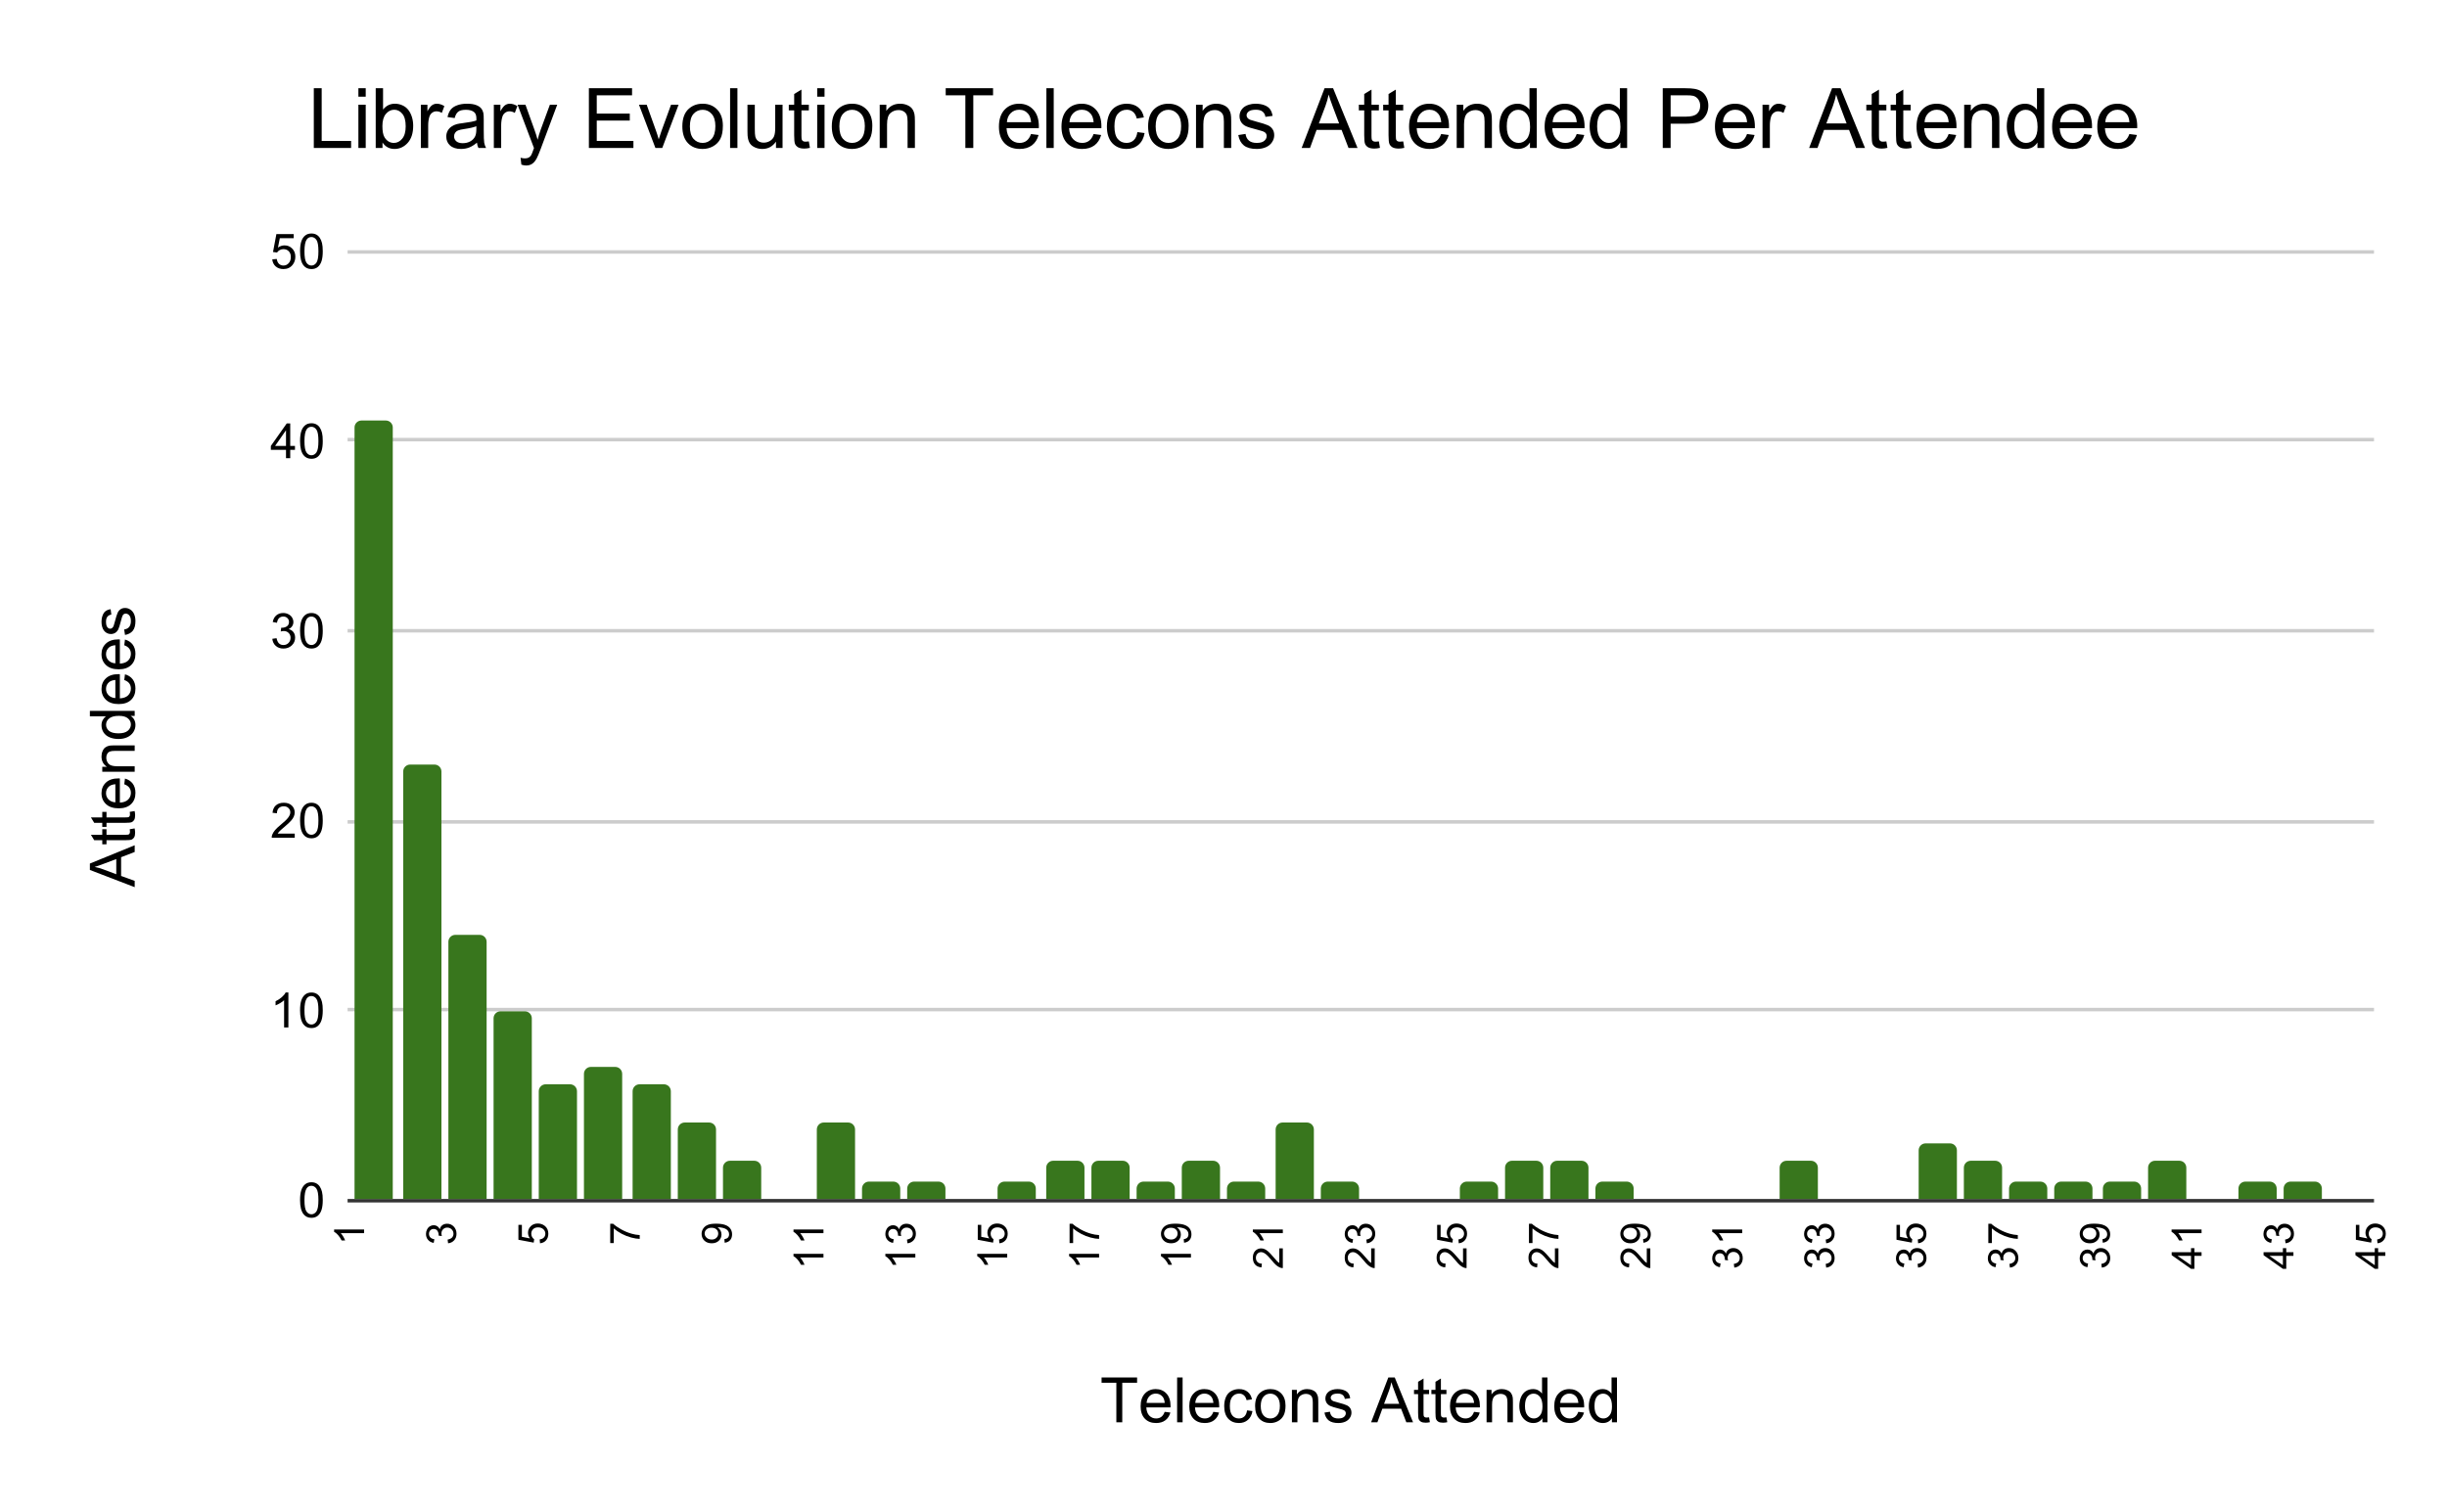 <svg version="1.1" viewBox="0.0 0.0 704.0 435.0" fill="none" stroke="none" stroke-linecap="square" stroke-miterlimit="10" width="704" height="435" xmlns:xlink="http://www.w3.org/1999/xlink" xmlns="http://www.w3.org/2000/svg"><path fill="#ffffff" fill-opacity="0.0" d="M0 0L704.0 0L704.0 435.0L0 435.0L0 0Z" fill-rule="nonzero"/><path stroke="#333333" stroke-width="1.0" stroke-linecap="butt" d="M100.5 345.5L682.5 345.5" fill-rule="nonzero"/><path stroke="#cccccc" stroke-width="1.0" stroke-linecap="butt" d="M100.5 290.5L682.5 290.5" fill-rule="nonzero"/><path stroke="#cccccc" stroke-width="1.0" stroke-linecap="butt" d="M100.5 236.5L682.5 236.5" fill-rule="nonzero"/><path stroke="#cccccc" stroke-width="1.0" stroke-linecap="butt" d="M100.5 181.5L682.5 181.5" fill-rule="nonzero"/><path stroke="#cccccc" stroke-width="1.0" stroke-linecap="butt" d="M100.5 126.5L682.5 126.5" fill-rule="nonzero"/><path stroke="#cccccc" stroke-width="1.0" stroke-linecap="butt" d="M100.5 72.5L682.5 72.5" fill-rule="nonzero"/><clipPath id="id_0"><path d="M100.75 72.25L682.25 72.25L682.25 345.25L100.75 345.25L100.75 72.25Z" clip-rule="nonzero"/></clipPath><path stroke="#000000" stroke-width="2.0" stroke-linecap="butt" stroke-opacity="0.0" clip-path="url(#id_0)" d="M113.0 345.0L102.0 345.0L102.0 123.0C102.0 121.895 102.895 121.0 104.0 121.0L111.0 121.0C112.105 121.0 113.0 121.895 113.0 123.0Z" fill-rule="nonzero"/><path fill="#38761d" clip-path="url(#id_0)" d="M113.0 345.0L102.0 345.0L102.0 123.0C102.0 121.895 102.895 121.0 104.0 121.0L111.0 121.0C112.105 121.0 113.0 121.895 113.0 123.0Z" fill-rule="nonzero"/><path stroke="#000000" stroke-width="2.0" stroke-linecap="butt" stroke-opacity="0.0" clip-path="url(#id_0)" d="M127.0 345.0L116.0 345.0L116.0 222.0C116.0 220.895 116.895 220.0 118.0 220.0L125.0 220.0C126.105 220.0 127.0 220.895 127.0 222.0Z" fill-rule="nonzero"/><path fill="#38761d" clip-path="url(#id_0)" d="M127.0 345.0L116.0 345.0L116.0 222.0C116.0 220.895 116.895 220.0 118.0 220.0L125.0 220.0C126.105 220.0 127.0 220.895 127.0 222.0Z" fill-rule="nonzero"/><path stroke="#000000" stroke-width="2.0" stroke-linecap="butt" stroke-opacity="0.0" clip-path="url(#id_0)" d="M140.0 345.0L129.0 345.0L129.0 271.0C129.0 269.895 129.895 269.0 131.0 269.0L138.0 269.0C139.105 269.0 140.0 269.895 140.0 271.0Z" fill-rule="nonzero"/><path fill="#38761d" clip-path="url(#id_0)" d="M140.0 345.0L129.0 345.0L129.0 271.0C129.0 269.895 129.895 269.0 131.0 269.0L138.0 269.0C139.105 269.0 140.0 269.895 140.0 271.0Z" fill-rule="nonzero"/><path stroke="#000000" stroke-width="2.0" stroke-linecap="butt" stroke-opacity="0.0" clip-path="url(#id_0)" d="M153.0 345.0L142.0 345.0L142.0 293.0C142.0 291.895 142.895 291.0 144.0 291.0L151.0 291.0C152.105 291.0 153.0 291.895 153.0 293.0Z" fill-rule="nonzero"/><path fill="#38761d" clip-path="url(#id_0)" d="M153.0 345.0L142.0 345.0L142.0 293.0C142.0 291.895 142.895 291.0 144.0 291.0L151.0 291.0C152.105 291.0 153.0 291.895 153.0 293.0Z" fill-rule="nonzero"/><path stroke="#000000" stroke-width="2.0" stroke-linecap="butt" stroke-opacity="0.0" clip-path="url(#id_0)" d="M166.0 345.0L155.0 345.0L155.0 314.0C155.0 312.895 155.895 312.0 157.0 312.0L164.0 312.0C165.105 312.0 166.0 312.895 166.0 314.0Z" fill-rule="nonzero"/><path fill="#38761d" clip-path="url(#id_0)" d="M166.0 345.0L155.0 345.0L155.0 314.0C155.0 312.895 155.895 312.0 157.0 312.0L164.0 312.0C165.105 312.0 166.0 312.895 166.0 314.0Z" fill-rule="nonzero"/><path stroke="#000000" stroke-width="2.0" stroke-linecap="butt" stroke-opacity="0.0" clip-path="url(#id_0)" d="M179.0 345.0L168.0 345.0L168.0 309.0C168.0 307.895 168.895 307.0 170.0 307.0L177.0 307.0C178.105 307.0 179.0 307.895 179.0 309.0Z" fill-rule="nonzero"/><path fill="#38761d" clip-path="url(#id_0)" d="M179.0 345.0L168.0 345.0L168.0 309.0C168.0 307.895 168.895 307.0 170.0 307.0L177.0 307.0C178.105 307.0 179.0 307.895 179.0 309.0Z" fill-rule="nonzero"/><path stroke="#000000" stroke-width="2.0" stroke-linecap="butt" stroke-opacity="0.0" clip-path="url(#id_0)" d="M193.0 345.0L182.0 345.0L182.0 314.0C182.0 312.895 182.895 312.0 184.0 312.0L191.0 312.0C192.105 312.0 193.0 312.895 193.0 314.0Z" fill-rule="nonzero"/><path fill="#38761d" clip-path="url(#id_0)" d="M193.0 345.0L182.0 345.0L182.0 314.0C182.0 312.895 182.895 312.0 184.0 312.0L191.0 312.0C192.105 312.0 193.0 312.895 193.0 314.0Z" fill-rule="nonzero"/><path stroke="#000000" stroke-width="2.0" stroke-linecap="butt" stroke-opacity="0.0" clip-path="url(#id_0)" d="M206.0 345.0L195.0 345.0L195.0 325.0C195.0 323.895 195.895 323.0 197.0 323.0L204.0 323.0C205.105 323.0 206.0 323.895 206.0 325.0Z" fill-rule="nonzero"/><path fill="#38761d" clip-path="url(#id_0)" d="M206.0 345.0L195.0 345.0L195.0 325.0C195.0 323.895 195.895 323.0 197.0 323.0L204.0 323.0C205.105 323.0 206.0 323.895 206.0 325.0Z" fill-rule="nonzero"/><path stroke="#000000" stroke-width="2.0" stroke-linecap="butt" stroke-opacity="0.0" clip-path="url(#id_0)" d="M219.0 345.0L208.0 345.0L208.0 336.0C208.0 334.895 208.895 334.0 210.0 334.0L217.0 334.0C218.105 334.0 219.0 334.895 219.0 336.0Z" fill-rule="nonzero"/><path fill="#38761d" clip-path="url(#id_0)" d="M219.0 345.0L208.0 345.0L208.0 336.0C208.0 334.895 208.895 334.0 210.0 334.0L217.0 334.0C218.105 334.0 219.0 334.895 219.0 336.0Z" fill-rule="nonzero"/><path stroke="#000000" stroke-width="2.0" stroke-linecap="butt" stroke-opacity="0.0" clip-path="url(#id_0)" d="M232.0 345.0L221.0 345.0L221.0 345.0L232.0 345.0Z" fill-rule="nonzero"/><path fill="#38761d" clip-path="url(#id_0)" d="M232.0 345.0L221.0 345.0L221.0 345.0L232.0 345.0Z" fill-rule="nonzero"/><path stroke="#000000" stroke-width="2.0" stroke-linecap="butt" stroke-opacity="0.0" clip-path="url(#id_0)" d="M246.0 345.0L235.0 345.0L235.0 325.0C235.0 323.895 235.895 323.0 237.0 323.0L244.0 323.0C245.105 323.0 246.0 323.895 246.0 325.0Z" fill-rule="nonzero"/><path fill="#38761d" clip-path="url(#id_0)" d="M246.0 345.0L235.0 345.0L235.0 325.0C235.0 323.895 235.895 323.0 237.0 323.0L244.0 323.0C245.105 323.0 246.0 323.895 246.0 325.0Z" fill-rule="nonzero"/><path stroke="#000000" stroke-width="2.0" stroke-linecap="butt" stroke-opacity="0.0" clip-path="url(#id_0)" d="M259.0 345.0L248.0 345.0L248.0 342.0C248.0 340.895 248.895 340.0 250.0 340.0L257.0 340.0C258.105 340.0 259.0 340.895 259.0 342.0Z" fill-rule="nonzero"/><path fill="#38761d" clip-path="url(#id_0)" d="M259.0 345.0L248.0 345.0L248.0 342.0C248.0 340.895 248.895 340.0 250.0 340.0L257.0 340.0C258.105 340.0 259.0 340.895 259.0 342.0Z" fill-rule="nonzero"/><path stroke="#000000" stroke-width="2.0" stroke-linecap="butt" stroke-opacity="0.0" clip-path="url(#id_0)" d="M272.0 345.0L261.0 345.0L261.0 342.0C261.0 340.895 261.895 340.0 263.0 340.0L270.0 340.0C271.105 340.0 272.0 340.895 272.0 342.0Z" fill-rule="nonzero"/><path fill="#38761d" clip-path="url(#id_0)" d="M272.0 345.0L261.0 345.0L261.0 342.0C261.0 340.895 261.895 340.0 263.0 340.0L270.0 340.0C271.105 340.0 272.0 340.895 272.0 342.0Z" fill-rule="nonzero"/><path stroke="#000000" stroke-width="2.0" stroke-linecap="butt" stroke-opacity="0.0" clip-path="url(#id_0)" d="M285.0 345.0L274.0 345.0L274.0 345.0L285.0 345.0Z" fill-rule="nonzero"/><path fill="#38761d" clip-path="url(#id_0)" d="M285.0 345.0L274.0 345.0L274.0 345.0L285.0 345.0Z" fill-rule="nonzero"/><path stroke="#000000" stroke-width="2.0" stroke-linecap="butt" stroke-opacity="0.0" clip-path="url(#id_0)" d="M298.0 345.0L287.0 345.0L287.0 342.0C287.0 340.895 287.895 340.0 289.0 340.0L296.0 340.0C297.105 340.0 298.0 340.895 298.0 342.0Z" fill-rule="nonzero"/><path fill="#38761d" clip-path="url(#id_0)" d="M298.0 345.0L287.0 345.0L287.0 342.0C287.0 340.895 287.895 340.0 289.0 340.0L296.0 340.0C297.105 340.0 298.0 340.895 298.0 342.0Z" fill-rule="nonzero"/><path stroke="#000000" stroke-width="2.0" stroke-linecap="butt" stroke-opacity="0.0" clip-path="url(#id_0)" d="M312.0 345.0L301.0 345.0L301.0 336.0C301.0 334.895 301.895 334.0 303.0 334.0L310.0 334.0C311.105 334.0 312.0 334.895 312.0 336.0Z" fill-rule="nonzero"/><path fill="#38761d" clip-path="url(#id_0)" d="M312.0 345.0L301.0 345.0L301.0 336.0C301.0 334.895 301.895 334.0 303.0 334.0L310.0 334.0C311.105 334.0 312.0 334.895 312.0 336.0Z" fill-rule="nonzero"/><path stroke="#000000" stroke-width="2.0" stroke-linecap="butt" stroke-opacity="0.0" clip-path="url(#id_0)" d="M325.0 345.0L314.0 345.0L314.0 336.0C314.0 334.895 314.895 334.0 316.0 334.0L323.0 334.0C324.105 334.0 325.0 334.895 325.0 336.0Z" fill-rule="nonzero"/><path fill="#38761d" clip-path="url(#id_0)" d="M325.0 345.0L314.0 345.0L314.0 336.0C314.0 334.895 314.895 334.0 316.0 334.0L323.0 334.0C324.105 334.0 325.0 334.895 325.0 336.0Z" fill-rule="nonzero"/><path stroke="#000000" stroke-width="2.0" stroke-linecap="butt" stroke-opacity="0.0" clip-path="url(#id_0)" d="M338.0 345.0L327.0 345.0L327.0 342.0C327.0 340.895 327.895 340.0 329.0 340.0L336.0 340.0C337.105 340.0 338.0 340.895 338.0 342.0Z" fill-rule="nonzero"/><path fill="#38761d" clip-path="url(#id_0)" d="M338.0 345.0L327.0 345.0L327.0 342.0C327.0 340.895 327.895 340.0 329.0 340.0L336.0 340.0C337.105 340.0 338.0 340.895 338.0 342.0Z" fill-rule="nonzero"/><path stroke="#000000" stroke-width="2.0" stroke-linecap="butt" stroke-opacity="0.0" clip-path="url(#id_0)" d="M351.0 345.0L340.0 345.0L340.0 336.0C340.0 334.895 340.895 334.0 342.0 334.0L349.0 334.0C350.105 334.0 351.0 334.895 351.0 336.0Z" fill-rule="nonzero"/><path fill="#38761d" clip-path="url(#id_0)" d="M351.0 345.0L340.0 345.0L340.0 336.0C340.0 334.895 340.895 334.0 342.0 334.0L349.0 334.0C350.105 334.0 351.0 334.895 351.0 336.0Z" fill-rule="nonzero"/><path stroke="#000000" stroke-width="2.0" stroke-linecap="butt" stroke-opacity="0.0" clip-path="url(#id_0)" d="M364.0 345.0L353.0 345.0L353.0 342.0C353.0 340.895 353.895 340.0 355.0 340.0L362.0 340.0C363.105 340.0 364.0 340.895 364.0 342.0Z" fill-rule="nonzero"/><path fill="#38761d" clip-path="url(#id_0)" d="M364.0 345.0L353.0 345.0L353.0 342.0C353.0 340.895 353.895 340.0 355.0 340.0L362.0 340.0C363.105 340.0 364.0 340.895 364.0 342.0Z" fill-rule="nonzero"/><path stroke="#000000" stroke-width="2.0" stroke-linecap="butt" stroke-opacity="0.0" clip-path="url(#id_0)" d="M378.0 345.0L367.0 345.0L367.0 325.0C367.0 323.895 367.895 323.0 369.0 323.0L376.0 323.0C377.105 323.0 378.0 323.895 378.0 325.0Z" fill-rule="nonzero"/><path fill="#38761d" clip-path="url(#id_0)" d="M378.0 345.0L367.0 345.0L367.0 325.0C367.0 323.895 367.895 323.0 369.0 323.0L376.0 323.0C377.105 323.0 378.0 323.895 378.0 325.0Z" fill-rule="nonzero"/><path stroke="#000000" stroke-width="2.0" stroke-linecap="butt" stroke-opacity="0.0" clip-path="url(#id_0)" d="M391.0 345.0L380.0 345.0L380.0 342.0C380.0 340.895 380.895 340.0 382.0 340.0L389.0 340.0C390.105 340.0 391.0 340.895 391.0 342.0Z" fill-rule="nonzero"/><path fill="#38761d" clip-path="url(#id_0)" d="M391.0 345.0L380.0 345.0L380.0 342.0C380.0 340.895 380.895 340.0 382.0 340.0L389.0 340.0C390.105 340.0 391.0 340.895 391.0 342.0Z" fill-rule="nonzero"/><path stroke="#000000" stroke-width="2.0" stroke-linecap="butt" stroke-opacity="0.0" clip-path="url(#id_0)" d="M404.0 345.0L393.0 345.0L393.0 345.0L404.0 345.0Z" fill-rule="nonzero"/><path fill="#38761d" clip-path="url(#id_0)" d="M404.0 345.0L393.0 345.0L393.0 345.0L404.0 345.0Z" fill-rule="nonzero"/><path stroke="#000000" stroke-width="2.0" stroke-linecap="butt" stroke-opacity="0.0" clip-path="url(#id_0)" d="M417.0 345.0L406.0 345.0L406.0 345.0L417.0 345.0Z" fill-rule="nonzero"/><path fill="#38761d" clip-path="url(#id_0)" d="M417.0 345.0L406.0 345.0L406.0 345.0L417.0 345.0Z" fill-rule="nonzero"/><path stroke="#000000" stroke-width="2.0" stroke-linecap="butt" stroke-opacity="0.0" clip-path="url(#id_0)" d="M431.0 345.0L420.0 345.0L420.0 342.0C420.0 340.895 420.895 340.0 422.0 340.0L429.0 340.0C430.105 340.0 431.0 340.895 431.0 342.0Z" fill-rule="nonzero"/><path fill="#38761d" clip-path="url(#id_0)" d="M431.0 345.0L420.0 345.0L420.0 342.0C420.0 340.895 420.895 340.0 422.0 340.0L429.0 340.0C430.105 340.0 431.0 340.895 431.0 342.0Z" fill-rule="nonzero"/><path stroke="#000000" stroke-width="2.0" stroke-linecap="butt" stroke-opacity="0.0" clip-path="url(#id_0)" d="M444.0 345.0L433.0 345.0L433.0 336.0C433.0 334.895 433.895 334.0 435.0 334.0L442.0 334.0C443.105 334.0 444.0 334.895 444.0 336.0Z" fill-rule="nonzero"/><path fill="#38761d" clip-path="url(#id_0)" d="M444.0 345.0L433.0 345.0L433.0 336.0C433.0 334.895 433.895 334.0 435.0 334.0L442.0 334.0C443.105 334.0 444.0 334.895 444.0 336.0Z" fill-rule="nonzero"/><path stroke="#000000" stroke-width="2.0" stroke-linecap="butt" stroke-opacity="0.0" clip-path="url(#id_0)" d="M457.0 345.0L446.0 345.0L446.0 336.0C446.0 334.895 446.895 334.0 448.0 334.0L455.0 334.0C456.105 334.0 457.0 334.895 457.0 336.0Z" fill-rule="nonzero"/><path fill="#38761d" clip-path="url(#id_0)" d="M457.0 345.0L446.0 345.0L446.0 336.0C446.0 334.895 446.895 334.0 448.0 334.0L455.0 334.0C456.105 334.0 457.0 334.895 457.0 336.0Z" fill-rule="nonzero"/><path stroke="#000000" stroke-width="2.0" stroke-linecap="butt" stroke-opacity="0.0" clip-path="url(#id_0)" d="M470.0 345.0L459.0 345.0L459.0 342.0C459.0 340.895 459.895 340.0 461.0 340.0L468.0 340.0C469.105 340.0 470.0 340.895 470.0 342.0Z" fill-rule="nonzero"/><path fill="#38761d" clip-path="url(#id_0)" d="M470.0 345.0L459.0 345.0L459.0 342.0C459.0 340.895 459.895 340.0 461.0 340.0L468.0 340.0C469.105 340.0 470.0 340.895 470.0 342.0Z" fill-rule="nonzero"/><path stroke="#000000" stroke-width="2.0" stroke-linecap="butt" stroke-opacity="0.0" clip-path="url(#id_0)" d="M483.0 345.0L472.0 345.0L472.0 345.0L483.0 345.0Z" fill-rule="nonzero"/><path fill="#38761d" clip-path="url(#id_0)" d="M483.0 345.0L472.0 345.0L472.0 345.0L483.0 345.0Z" fill-rule="nonzero"/><path stroke="#000000" stroke-width="2.0" stroke-linecap="butt" stroke-opacity="0.0" clip-path="url(#id_0)" d="M497.0 345.0L486.0 345.0L486.0 345.0L497.0 345.0Z" fill-rule="nonzero"/><path fill="#38761d" clip-path="url(#id_0)" d="M497.0 345.0L486.0 345.0L486.0 345.0L497.0 345.0Z" fill-rule="nonzero"/><path stroke="#000000" stroke-width="2.0" stroke-linecap="butt" stroke-opacity="0.0" clip-path="url(#id_0)" d="M510.0 345.0L499.0 345.0L499.0 345.0L510.0 345.0Z" fill-rule="nonzero"/><path fill="#38761d" clip-path="url(#id_0)" d="M510.0 345.0L499.0 345.0L499.0 345.0L510.0 345.0Z" fill-rule="nonzero"/><path stroke="#000000" stroke-width="2.0" stroke-linecap="butt" stroke-opacity="0.0" clip-path="url(#id_0)" d="M523.0 345.0L512.0 345.0L512.0 336.0C512.0 334.895 512.895 334.0 514.0 334.0L521.0 334.0C522.105 334.0 523.0 334.895 523.0 336.0Z" fill-rule="nonzero"/><path fill="#38761d" clip-path="url(#id_0)" d="M523.0 345.0L512.0 345.0L512.0 336.0C512.0 334.895 512.895 334.0 514.0 334.0L521.0 334.0C522.105 334.0 523.0 334.895 523.0 336.0Z" fill-rule="nonzero"/><path stroke="#000000" stroke-width="2.0" stroke-linecap="butt" stroke-opacity="0.0" clip-path="url(#id_0)" d="M536.0 345.0L525.0 345.0L525.0 345.0L536.0 345.0Z" fill-rule="nonzero"/><path fill="#38761d" clip-path="url(#id_0)" d="M536.0 345.0L525.0 345.0L525.0 345.0L536.0 345.0Z" fill-rule="nonzero"/><path stroke="#000000" stroke-width="2.0" stroke-linecap="butt" stroke-opacity="0.0" clip-path="url(#id_0)" d="M549.0 345.0L538.0 345.0L538.0 345.0L549.0 345.0Z" fill-rule="nonzero"/><path fill="#38761d" clip-path="url(#id_0)" d="M549.0 345.0L538.0 345.0L538.0 345.0L549.0 345.0Z" fill-rule="nonzero"/><path stroke="#000000" stroke-width="2.0" stroke-linecap="butt" stroke-opacity="0.0" clip-path="url(#id_0)" d="M563.0 345.0L552.0 345.0L552.0 331.0C552.0 329.895 552.895 329.0 554.0 329.0L561.0 329.0C562.105 329.0 563.0 329.895 563.0 331.0Z" fill-rule="nonzero"/><path fill="#38761d" clip-path="url(#id_0)" d="M563.0 345.0L552.0 345.0L552.0 331.0C552.0 329.895 552.895 329.0 554.0 329.0L561.0 329.0C562.105 329.0 563.0 329.895 563.0 331.0Z" fill-rule="nonzero"/><path stroke="#000000" stroke-width="2.0" stroke-linecap="butt" stroke-opacity="0.0" clip-path="url(#id_0)" d="M576.0 345.0L565.0 345.0L565.0 336.0C565.0 334.895 565.895 334.0 567.0 334.0L574.0 334.0C575.105 334.0 576.0 334.895 576.0 336.0Z" fill-rule="nonzero"/><path fill="#38761d" clip-path="url(#id_0)" d="M576.0 345.0L565.0 345.0L565.0 336.0C565.0 334.895 565.895 334.0 567.0 334.0L574.0 334.0C575.105 334.0 576.0 334.895 576.0 336.0Z" fill-rule="nonzero"/><path stroke="#000000" stroke-width="2.0" stroke-linecap="butt" stroke-opacity="0.0" clip-path="url(#id_0)" d="M589.0 345.0L578.0 345.0L578.0 342.0C578.0 340.895 578.895 340.0 580.0 340.0L587.0 340.0C588.105 340.0 589.0 340.895 589.0 342.0Z" fill-rule="nonzero"/><path fill="#38761d" clip-path="url(#id_0)" d="M589.0 345.0L578.0 345.0L578.0 342.0C578.0 340.895 578.895 340.0 580.0 340.0L587.0 340.0C588.105 340.0 589.0 340.895 589.0 342.0Z" fill-rule="nonzero"/><path stroke="#000000" stroke-width="2.0" stroke-linecap="butt" stroke-opacity="0.0" clip-path="url(#id_0)" d="M602.0 345.0L591.0 345.0L591.0 342.0C591.0 340.895 591.895 340.0 593.0 340.0L600.0 340.0C601.105 340.0 602.0 340.895 602.0 342.0Z" fill-rule="nonzero"/><path fill="#38761d" clip-path="url(#id_0)" d="M602.0 345.0L591.0 345.0L591.0 342.0C591.0 340.895 591.895 340.0 593.0 340.0L600.0 340.0C601.105 340.0 602.0 340.895 602.0 342.0Z" fill-rule="nonzero"/><path stroke="#000000" stroke-width="2.0" stroke-linecap="butt" stroke-opacity="0.0" clip-path="url(#id_0)" d="M616.0 345.0L605.0 345.0L605.0 342.0C605.0 340.895 605.895 340.0 607.0 340.0L614.0 340.0C615.105 340.0 616.0 340.895 616.0 342.0Z" fill-rule="nonzero"/><path fill="#38761d" clip-path="url(#id_0)" d="M616.0 345.0L605.0 345.0L605.0 342.0C605.0 340.895 605.895 340.0 607.0 340.0L614.0 340.0C615.105 340.0 616.0 340.895 616.0 342.0Z" fill-rule="nonzero"/><path stroke="#000000" stroke-width="2.0" stroke-linecap="butt" stroke-opacity="0.0" clip-path="url(#id_0)" d="M629.0 345.0L618.0 345.0L618.0 336.0C618.0 334.895 618.895 334.0 620.0 334.0L627.0 334.0C628.105 334.0 629.0 334.895 629.0 336.0Z" fill-rule="nonzero"/><path fill="#38761d" clip-path="url(#id_0)" d="M629.0 345.0L618.0 345.0L618.0 336.0C618.0 334.895 618.895 334.0 620.0 334.0L627.0 334.0C628.105 334.0 629.0 334.895 629.0 336.0Z" fill-rule="nonzero"/><path stroke="#000000" stroke-width="2.0" stroke-linecap="butt" stroke-opacity="0.0" clip-path="url(#id_0)" d="M642.0 345.0L631.0 345.0L631.0 345.0L642.0 345.0Z" fill-rule="nonzero"/><path fill="#38761d" clip-path="url(#id_0)" d="M642.0 345.0L631.0 345.0L631.0 345.0L642.0 345.0Z" fill-rule="nonzero"/><path stroke="#000000" stroke-width="2.0" stroke-linecap="butt" stroke-opacity="0.0" clip-path="url(#id_0)" d="M655.0 345.0L644.0 345.0L644.0 342.0C644.0 340.895 644.895 340.0 646.0 340.0L653.0 340.0C654.105 340.0 655.0 340.895 655.0 342.0Z" fill-rule="nonzero"/><path fill="#38761d" clip-path="url(#id_0)" d="M655.0 345.0L644.0 345.0L644.0 342.0C644.0 340.895 644.895 340.0 646.0 340.0L653.0 340.0C654.105 340.0 655.0 340.895 655.0 342.0Z" fill-rule="nonzero"/><path stroke="#000000" stroke-width="2.0" stroke-linecap="butt" stroke-opacity="0.0" clip-path="url(#id_0)" d="M668.0 345.0L657.0 345.0L657.0 342.0C657.0 340.895 657.895 340.0 659.0 340.0L666.0 340.0C667.105 340.0 668.0 340.895 668.0 342.0Z" fill-rule="nonzero"/><path fill="#38761d" clip-path="url(#id_0)" d="M668.0 345.0L657.0 345.0L657.0 342.0C657.0 340.895 657.895 340.0 659.0 340.0L666.0 340.0C667.105 340.0 668.0 340.895 668.0 342.0Z" fill-rule="nonzero"/><path stroke="#000000" stroke-width="2.0" stroke-linecap="butt" stroke-opacity="0.0" clip-path="url(#id_0)" d="M682.0 345.0L671.0 345.0L671.0 345.0L682.0 345.0Z" fill-rule="nonzero"/><path fill="#38761d" clip-path="url(#id_0)" d="M682.0 345.0L671.0 345.0L671.0 345.0L682.0 345.0Z" fill-rule="nonzero"/><path fill="#000000" d="M321.172 409.25L321.172 397.891L316.922 397.891L316.922 396.359L327.141 396.359L327.141 397.891L322.875 397.891L322.875 409.25L321.172 409.25ZM335.078 406.25L336.719 406.453Q336.328 407.875 335.281 408.672Q334.234 409.469 332.609 409.469Q330.562 409.469 329.359 408.203Q328.156 406.938 328.156 404.656Q328.156 402.312 329.359 401.016Q330.578 399.703 332.516 399.703Q334.391 399.703 335.578 400.984Q336.766 402.25 336.766 404.562Q336.766 404.703 336.75 404.984L329.797 404.984Q329.875 406.531 330.656 407.344Q331.453 408.156 332.609 408.156Q333.484 408.156 334.094 407.703Q334.719 407.25 335.078 406.25ZM329.875 403.688L335.094 403.688Q334.984 402.516 334.5 401.922Q333.734 401.0 332.531 401.0Q331.453 401.0 330.703 401.734Q329.969 402.469 329.875 403.688ZM338.656 409.25L338.656 396.359L340.234 396.359L340.234 409.25L338.656 409.25ZM349.078 406.25L350.719 406.453Q350.328 407.875 349.281 408.672Q348.234 409.469 346.609 409.469Q344.562 409.469 343.359 408.203Q342.156 406.938 342.156 404.656Q342.156 402.312 343.359 401.016Q344.578 399.703 346.516 399.703Q348.391 399.703 349.578 400.984Q350.766 402.25 350.766 404.562Q350.766 404.703 350.75 404.984L343.797 404.984Q343.875 406.531 344.656 407.344Q345.453 408.156 346.609 408.156Q347.484 408.156 348.094 407.703Q348.719 407.25 349.078 406.25ZM343.875 403.688L349.094 403.688Q348.984 402.516 348.5 401.922Q347.734 401.0 346.531 401.0Q345.453 401.0 344.703 401.734Q343.969 402.469 343.875 403.688ZM358.781 405.828L360.328 406.031Q360.078 407.641 359.031 408.562Q357.984 409.469 356.453 409.469Q354.531 409.469 353.359 408.219Q352.203 406.953 352.203 404.625Q352.203 403.109 352.703 401.984Q353.203 400.844 354.219 400.281Q355.25 399.703 356.453 399.703Q357.984 399.703 358.938 400.484Q359.906 401.25 360.188 402.656L358.641 402.891Q358.422 401.953 357.859 401.484Q357.312 401.0 356.516 401.0Q355.328 401.0 354.578 401.859Q353.828 402.719 353.828 404.578Q353.828 406.453 354.547 407.312Q355.266 408.156 356.438 408.156Q357.359 408.156 357.984 407.594Q358.609 407.016 358.781 405.828ZM361.094 404.578Q361.094 401.984 362.547 400.734Q363.75 399.703 365.469 399.703Q367.406 399.703 368.625 400.969Q369.844 402.234 369.844 404.453Q369.844 406.25 369.297 407.281Q368.766 408.312 367.734 408.891Q366.703 409.469 365.469 409.469Q363.516 409.469 362.297 408.219Q361.094 406.953 361.094 404.578ZM362.719 404.578Q362.719 406.375 363.5 407.266Q364.281 408.156 365.469 408.156Q366.656 408.156 367.438 407.266Q368.219 406.359 368.219 404.531Q368.219 402.797 367.422 401.906Q366.641 401.016 365.469 401.016Q364.281 401.016 363.5 401.906Q362.719 402.797 362.719 404.578ZM371.688 409.25L371.688 399.922L373.109 399.922L373.109 401.25Q374.141 399.703 376.078 399.703Q376.922 399.703 377.625 400.016Q378.344 400.312 378.688 400.812Q379.047 401.297 379.188 401.969Q379.266 402.406 379.266 403.516L379.266 409.25L377.688 409.25L377.688 403.578Q377.688 402.609 377.5 402.125Q377.328 401.641 376.844 401.359Q376.375 401.078 375.75 401.078Q374.734 401.078 374.0 401.719Q373.266 402.359 373.266 404.156L373.266 409.25L371.688 409.25ZM381.047 406.469L382.625 406.219Q382.75 407.156 383.344 407.656Q383.953 408.156 385.031 408.156Q386.125 408.156 386.656 407.719Q387.188 407.266 387.188 406.672Q387.188 406.141 386.719 405.828Q386.391 405.625 385.094 405.297Q383.359 404.859 382.688 404.547Q382.016 404.219 381.656 403.656Q381.312 403.078 381.312 402.391Q381.312 401.766 381.594 401.234Q381.891 400.703 382.375 400.359Q382.75 400.078 383.391 399.891Q384.031 399.703 384.75 399.703Q385.859 399.703 386.688 400.031Q387.516 400.344 387.906 400.891Q388.312 401.422 388.453 402.328L386.906 402.531Q386.797 401.812 386.297 401.406Q385.797 401.0 384.875 401.0Q383.781 401.0 383.312 401.359Q382.844 401.719 382.844 402.203Q382.844 402.516 383.047 402.766Q383.234 403.016 383.641 403.188Q383.891 403.266 385.047 403.594Q386.719 404.031 387.375 404.328Q388.047 404.609 388.422 405.156Q388.812 405.703 388.812 406.5Q388.812 407.297 388.344 408.0Q387.891 408.703 387.016 409.094Q386.141 409.469 385.047 409.469Q383.219 409.469 382.266 408.719Q381.312 407.953 381.047 406.469ZM394.469 409.25L399.422 396.359L401.266 396.359L406.531 409.25L404.594 409.25L403.094 405.344L397.703 405.344L396.281 409.25L394.469 409.25ZM398.188 403.953L402.562 403.953L401.219 400.391Q400.594 398.766 400.297 397.719Q400.062 398.953 399.609 400.172L398.188 403.953ZM411.141 407.828L411.375 409.234Q410.703 409.375 410.172 409.375Q409.312 409.375 408.828 409.109Q408.359 408.828 408.172 408.391Q407.984 407.938 407.984 406.516L407.984 401.141L406.812 401.141L406.812 399.922L407.984 399.922L407.984 397.609L409.547 396.656L409.547 399.922L411.141 399.922L411.141 401.141L409.547 401.141L409.547 406.609Q409.547 407.281 409.625 407.484Q409.719 407.672 409.906 407.781Q410.094 407.891 410.453 407.891Q410.703 407.891 411.141 407.828ZM416.141 407.828L416.375 409.234Q415.703 409.375 415.172 409.375Q414.312 409.375 413.828 409.109Q413.359 408.828 413.172 408.391Q412.984 407.938 412.984 406.516L412.984 401.141L411.812 401.141L411.812 399.922L412.984 399.922L412.984 397.609L414.547 396.656L414.547 399.922L416.141 399.922L416.141 401.141L414.547 401.141L414.547 406.609Q414.547 407.281 414.625 407.484Q414.719 407.672 414.906 407.781Q415.094 407.891 415.453 407.891Q415.703 407.891 416.141 407.828ZM424.078 406.25L425.719 406.453Q425.328 407.875 424.281 408.672Q423.234 409.469 421.609 409.469Q419.562 409.469 418.359 408.203Q417.156 406.938 417.156 404.656Q417.156 402.312 418.359 401.016Q419.578 399.703 421.516 399.703Q423.391 399.703 424.578 400.984Q425.766 402.25 425.766 404.562Q425.766 404.703 425.75 404.984L418.797 404.984Q418.875 406.531 419.656 407.344Q420.453 408.156 421.609 408.156Q422.484 408.156 423.094 407.703Q423.719 407.25 424.078 406.25ZM418.875 403.688L424.094 403.688Q423.984 402.516 423.5 401.922Q422.734 401.0 421.531 401.0Q420.453 401.0 419.703 401.734Q418.969 402.469 418.875 403.688ZM427.688 409.25L427.688 399.922L429.109 399.922L429.109 401.25Q430.141 399.703 432.078 399.703Q432.922 399.703 433.625 400.016Q434.344 400.312 434.688 400.812Q435.047 401.297 435.188 401.969Q435.266 402.406 435.266 403.516L435.266 409.25L433.688 409.25L433.688 403.578Q433.688 402.609 433.5 402.125Q433.328 401.641 432.844 401.359Q432.375 401.078 431.75 401.078Q430.734 401.078 430.0 401.719Q429.266 402.359 429.266 404.156L429.266 409.25L427.688 409.25ZM443.75 409.25L443.75 408.078Q442.859 409.469 441.125 409.469Q440.016 409.469 439.078 408.859Q438.141 408.234 437.625 407.141Q437.109 406.031 437.109 404.594Q437.109 403.188 437.578 402.062Q438.047 400.922 438.969 400.312Q439.906 399.703 441.062 399.703Q441.906 399.703 442.562 400.062Q443.219 400.422 443.641 400.984L443.641 396.359L445.203 396.359L445.203 409.25L443.75 409.25ZM438.734 404.594Q438.734 406.391 439.484 407.281Q440.25 408.156 441.281 408.156Q442.312 408.156 443.031 407.312Q443.766 406.469 443.766 404.719Q443.766 402.812 443.031 401.922Q442.297 401.016 441.219 401.016Q440.156 401.016 439.438 401.875Q438.734 402.734 438.734 404.594ZM454.078 406.25L455.719 406.453Q455.328 407.875 454.281 408.672Q453.234 409.469 451.609 409.469Q449.562 409.469 448.359 408.203Q447.156 406.938 447.156 404.656Q447.156 402.312 448.359 401.016Q449.578 399.703 451.516 399.703Q453.391 399.703 454.578 400.984Q455.766 402.25 455.766 404.562Q455.766 404.703 455.75 404.984L448.797 404.984Q448.875 406.531 449.656 407.344Q450.453 408.156 451.609 408.156Q452.484 408.156 453.094 407.703Q453.719 407.25 454.078 406.25ZM448.875 403.688L454.094 403.688Q453.984 402.516 453.5 401.922Q452.734 401.0 451.531 401.0Q450.453 401.0 449.703 401.734Q448.969 402.469 448.875 403.688ZM463.75 409.25L463.75 408.078Q462.859 409.469 461.125 409.469Q460.016 409.469 459.078 408.859Q458.141 408.234 457.625 407.141Q457.109 406.031 457.109 404.594Q457.109 403.188 457.578 402.062Q458.047 400.922 458.969 400.312Q459.906 399.703 461.062 399.703Q461.906 399.703 462.562 400.062Q463.219 400.422 463.641 400.984L463.641 396.359L465.203 396.359L465.203 409.25L463.75 409.25ZM458.734 404.594Q458.734 406.391 459.484 407.281Q460.25 408.156 461.281 408.156Q462.312 408.156 463.031 407.312Q463.766 406.469 463.766 404.719Q463.766 402.812 463.031 401.922Q462.297 401.016 461.219 401.016Q460.156 401.016 459.438 401.875Q458.734 402.734 458.734 404.594Z" fill-rule="nonzero"/><path fill="#000000" d="M38.75 255.281L25.859 250.328L25.859 248.484L38.75 243.219L38.75 245.156L34.844 246.656L34.844 252.047L38.75 253.469L38.75 255.281ZM33.453 251.562L33.453 247.188L29.891 248.531Q28.266 249.156 27.219 249.453Q28.453 249.688 29.672 250.141L33.453 251.562ZM37.328 238.609L38.734 238.375Q38.875 239.047 38.875 239.578Q38.875 240.438 38.609 240.922Q38.328 241.391 37.891 241.578Q37.438 241.766 36.016 241.766L30.641 241.766L30.641 242.938L29.422 242.938L29.422 241.766L27.109 241.766L26.156 240.203L29.422 240.203L29.422 238.609L30.641 238.609L30.641 240.203L36.109 240.203Q36.781 240.203 36.984 240.125Q37.172 240.031 37.281 239.844Q37.391 239.656 37.391 239.297Q37.391 239.047 37.328 238.609ZM37.328 233.609L38.734 233.375Q38.875 234.047 38.875 234.578Q38.875 235.438 38.609 235.922Q38.328 236.391 37.891 236.578Q37.438 236.766 36.016 236.766L30.641 236.766L30.641 237.938L29.422 237.938L29.422 236.766L27.109 236.766L26.156 235.203L29.422 235.203L29.422 233.609L30.641 233.609L30.641 235.203L36.109 235.203Q36.781 235.203 36.984 235.125Q37.172 235.031 37.281 234.844Q37.391 234.656 37.391 234.297Q37.391 234.047 37.328 233.609ZM35.75 225.672L35.953 224.031Q37.375 224.422 38.172 225.469Q38.969 226.516 38.969 228.141Q38.969 230.188 37.703 231.391Q36.438 232.594 34.156 232.594Q31.812 232.594 30.516 231.391Q29.203 230.172 29.203 228.234Q29.203 226.359 30.484 225.172Q31.75 223.984 34.062 223.984Q34.203 223.984 34.484 224.0L34.484 230.953Q36.031 230.875 36.844 230.094Q37.656 229.297 37.656 228.141Q37.656 227.266 37.203 226.656Q36.75 226.031 35.75 225.672ZM33.188 230.875L33.188 225.656Q32.016 225.766 31.422 226.25Q30.5 227.016 30.5 228.219Q30.5 229.297 31.234 230.047Q31.969 230.781 33.188 230.875ZM38.75 222.062L29.422 222.062L29.422 220.641L30.75 220.641Q29.203 219.609 29.203 217.672Q29.203 216.828 29.516 216.125Q29.812 215.406 30.312 215.062Q30.797 214.703 31.469 214.562Q31.906 214.484 33.016 214.484L38.75 214.484L38.75 216.062L33.078 216.062Q32.109 216.062 31.625 216.25Q31.141 216.422 30.859 216.906Q30.578 217.375 30.578 218.0Q30.578 219.016 31.219 219.75Q31.859 220.484 33.656 220.484L38.75 220.484L38.75 222.062ZM38.75 206.0L37.578 206.0Q38.969 206.891 38.969 208.625Q38.969 209.734 38.359 210.672Q37.734 211.609 36.641 212.125Q35.531 212.641 34.094 212.641Q32.688 212.641 31.562 212.172Q30.422 211.703 29.812 210.781Q29.203 209.844 29.203 208.688Q29.203 207.844 29.562 207.188Q29.922 206.531 30.484 206.109L25.859 206.109L25.859 204.547L38.75 204.547L38.75 206.0ZM34.094 211.016Q35.891 211.016 36.781 210.266Q37.656 209.5 37.656 208.469Q37.656 207.438 36.812 206.719Q35.969 205.984 34.219 205.984Q32.312 205.984 31.422 206.719Q30.516 207.453 30.516 208.531Q30.516 209.594 31.375 210.312Q32.234 211.016 34.094 211.016ZM35.75 195.672L35.953 194.031Q37.375 194.422 38.172 195.469Q38.969 196.516 38.969 198.141Q38.969 200.188 37.703 201.391Q36.438 202.594 34.156 202.594Q31.812 202.594 30.516 201.391Q29.203 200.172 29.203 198.234Q29.203 196.359 30.484 195.172Q31.75 193.984 34.062 193.984Q34.203 193.984 34.484 194.0L34.484 200.953Q36.031 200.875 36.844 200.094Q37.656 199.297 37.656 198.141Q37.656 197.266 37.203 196.656Q36.75 196.031 35.75 195.672ZM33.188 200.875L33.188 195.656Q32.016 195.766 31.422 196.25Q30.5 197.016 30.5 198.219Q30.5 199.297 31.234 200.047Q31.969 200.781 33.188 200.875ZM35.75 185.672L35.953 184.031Q37.375 184.422 38.172 185.469Q38.969 186.516 38.969 188.141Q38.969 190.188 37.703 191.391Q36.438 192.594 34.156 192.594Q31.812 192.594 30.516 191.391Q29.203 190.172 29.203 188.234Q29.203 186.359 30.484 185.172Q31.75 183.984 34.062 183.984Q34.203 183.984 34.484 184.0L34.484 190.953Q36.031 190.875 36.844 190.094Q37.656 189.297 37.656 188.141Q37.656 187.266 37.203 186.656Q36.75 186.031 35.75 185.672ZM33.188 190.875L33.188 185.656Q32.016 185.766 31.422 186.25Q30.5 187.016 30.5 188.219Q30.5 189.297 31.234 190.047Q31.969 190.781 33.188 190.875ZM35.969 182.703L35.719 181.125Q36.656 181.0 37.156 180.406Q37.656 179.797 37.656 178.719Q37.656 177.625 37.219 177.094Q36.766 176.562 36.172 176.562Q35.641 176.562 35.328 177.031Q35.125 177.359 34.797 178.656Q34.359 180.391 34.047 181.062Q33.719 181.734 33.156 182.094Q32.578 182.438 31.891 182.438Q31.266 182.438 30.734 182.156Q30.203 181.859 29.859 181.375Q29.578 181.0 29.391 180.359Q29.203 179.719 29.203 179.0Q29.203 177.891 29.531 177.062Q29.844 176.234 30.391 175.844Q30.922 175.438 31.828 175.297L32.031 176.844Q31.312 176.953 30.906 177.453Q30.5 177.953 30.5 178.875Q30.5 179.969 30.859 180.438Q31.219 180.906 31.703 180.906Q32.016 180.906 32.266 180.703Q32.516 180.516 32.688 180.109Q32.766 179.859 33.094 178.703Q33.531 177.031 33.828 176.375Q34.109 175.703 34.656 175.328Q35.203 174.938 36.0 174.938Q36.797 174.938 37.5 175.406Q38.203 175.859 38.594 176.734Q38.969 177.609 38.969 178.703Q38.969 180.531 38.219 181.484Q37.453 182.438 35.969 182.703Z" fill-rule="nonzero"/><path fill="#000000" d="M86.328 345.312Q86.328 343.531 86.688 342.453Q87.062 341.359 87.781 340.781Q88.5 340.188 89.594 340.188Q90.406 340.188 91.016 340.516Q91.625 340.844 92.016 341.453Q92.422 342.062 92.641 342.938Q92.859 343.812 92.859 345.312Q92.859 347.078 92.5 348.156Q92.141 349.234 91.422 349.828Q90.703 350.422 89.594 350.422Q88.156 350.422 87.328 349.375Q86.328 348.125 86.328 345.312ZM87.594 345.312Q87.594 347.781 88.172 348.594Q88.75 349.406 89.594 349.406Q90.453 349.406 91.031 348.594Q91.609 347.766 91.609 345.312Q91.609 342.828 91.031 342.016Q90.453 341.203 89.578 341.203Q88.734 341.203 88.234 341.922Q87.594 342.844 87.594 345.312Z" fill-rule="nonzero"/><path fill="#000000" d="M82.969 295.65L81.734 295.65L81.734 287.806Q81.297 288.228 80.562 288.666Q79.844 289.087 79.281 289.291L79.281 288.103Q80.312 287.619 81.078 286.931Q81.859 286.244 82.172 285.587L82.969 285.587L82.969 295.65ZM86.328 290.712Q86.328 288.931 86.688 287.853Q87.062 286.759 87.781 286.181Q88.5 285.587 89.594 285.587Q90.406 285.587 91.016 285.916Q91.625 286.244 92.016 286.853Q92.422 287.462 92.641 288.337Q92.859 289.212 92.859 290.712Q92.859 292.478 92.5 293.556Q92.141 294.634 91.422 295.228Q90.703 295.822 89.594 295.822Q88.156 295.822 87.328 294.775Q86.328 293.525 86.328 290.712ZM87.594 290.712Q87.594 293.181 88.172 293.994Q88.75 294.806 89.594 294.806Q90.453 294.806 91.031 293.994Q91.609 293.166 91.609 290.712Q91.609 288.228 91.031 287.416Q90.453 286.603 89.578 286.603Q88.734 286.603 88.234 287.322Q87.594 288.244 87.594 290.712Z" fill-rule="nonzero"/><path fill="#000000" d="M84.797 239.863L84.797 241.05L78.172 241.05Q78.156 240.613 78.312 240.191Q78.578 239.519 79.125 238.863Q79.688 238.206 80.734 237.347Q82.375 236.003 82.938 235.222Q83.516 234.441 83.516 233.738Q83.516 233.003 82.984 232.503Q82.469 232.003 81.641 232.003Q80.75 232.003 80.203 232.534Q79.672 233.066 79.672 234.019L78.406 233.878Q78.531 232.472 79.375 231.738Q80.234 230.988 81.656 230.988Q83.109 230.988 83.938 231.784Q84.781 232.581 84.781 233.769Q84.781 234.378 84.531 234.956Q84.297 235.534 83.719 236.175Q83.156 236.816 81.828 237.941Q80.719 238.863 80.406 239.206Q80.094 239.534 79.891 239.863L84.797 239.863ZM86.328 236.113Q86.328 234.331 86.688 233.253Q87.062 232.159 87.781 231.581Q88.5 230.988 89.594 230.988Q90.406 230.988 91.016 231.316Q91.625 231.644 92.016 232.253Q92.422 232.863 92.641 233.738Q92.859 234.613 92.859 236.113Q92.859 237.878 92.5 238.956Q92.141 240.034 91.422 240.628Q90.703 241.222 89.594 241.222Q88.156 241.222 87.328 240.175Q86.328 238.925 86.328 236.113ZM87.594 236.113Q87.594 238.581 88.172 239.394Q88.75 240.206 89.594 240.206Q90.453 240.206 91.031 239.394Q91.609 238.566 91.609 236.113Q91.609 233.628 91.031 232.816Q90.453 232.003 89.578 232.003Q88.734 232.003 88.234 232.722Q87.594 233.644 87.594 236.113Z" fill-rule="nonzero"/><path fill="#000000" d="M78.344 183.809L79.562 183.637Q79.781 184.684 80.281 185.153Q80.797 185.606 81.531 185.606Q82.406 185.606 83.0 185.012Q83.594 184.403 83.594 183.512Q83.594 182.669 83.031 182.122Q82.484 181.575 81.641 181.575Q81.281 181.575 80.766 181.7L80.906 180.622Q81.031 180.637 81.094 180.637Q81.891 180.637 82.516 180.231Q83.141 179.825 83.141 178.966Q83.141 178.294 82.688 177.856Q82.234 177.403 81.5 177.403Q80.781 177.403 80.297 177.856Q79.828 178.294 79.688 179.2L78.469 178.981Q78.688 177.747 79.484 177.075Q80.281 176.387 81.469 176.387Q82.297 176.387 82.984 176.747Q83.672 177.091 84.031 177.7Q84.406 178.309 84.406 178.997Q84.406 179.637 84.062 180.169Q83.719 180.7 83.031 181.028Q83.922 181.231 84.406 181.872Q84.906 182.512 84.906 183.497Q84.906 184.809 83.938 185.716Q82.984 186.622 81.531 186.622Q80.203 186.622 79.328 185.841Q78.469 185.059 78.344 183.809ZM86.328 181.512Q86.328 179.731 86.688 178.653Q87.062 177.559 87.781 176.981Q88.5 176.387 89.594 176.387Q90.406 176.387 91.016 176.716Q91.625 177.044 92.016 177.653Q92.422 178.262 92.641 179.137Q92.859 180.012 92.859 181.512Q92.859 183.278 92.5 184.356Q92.141 185.434 91.422 186.028Q90.703 186.622 89.594 186.622Q88.156 186.622 87.328 185.575Q86.328 184.325 86.328 181.512ZM87.594 181.512Q87.594 183.981 88.172 184.794Q88.75 185.606 89.594 185.606Q90.453 185.606 91.031 184.794Q91.609 183.966 91.609 181.512Q91.609 179.028 91.031 178.216Q90.453 177.403 89.578 177.403Q88.734 177.403 88.234 178.122Q87.594 179.044 87.594 181.512Z" fill-rule="nonzero"/><path fill="#000000" d="M82.281 131.85L82.281 129.444L77.922 129.444L77.922 128.319L82.5 121.834L83.5 121.834L83.5 128.319L84.859 128.319L84.859 129.444L83.5 129.444L83.5 131.85L82.281 131.85ZM82.281 128.319L82.281 123.803L79.141 128.319L82.281 128.319ZM86.328 126.913Q86.328 125.131 86.688 124.053Q87.062 122.959 87.781 122.381Q88.5 121.788 89.594 121.788Q90.406 121.788 91.016 122.116Q91.625 122.444 92.016 123.053Q92.422 123.663 92.641 124.538Q92.859 125.413 92.859 126.913Q92.859 128.678 92.5 129.756Q92.141 130.834 91.422 131.428Q90.703 132.022 89.594 132.022Q88.156 132.022 87.328 130.975Q86.328 129.725 86.328 126.913ZM87.594 126.913Q87.594 129.381 88.172 130.194Q88.75 131.006 89.594 131.006Q90.453 131.006 91.031 130.194Q91.609 129.366 91.609 126.913Q91.609 124.428 91.031 123.616Q90.453 122.803 89.578 122.803Q88.734 122.803 88.234 123.522Q87.594 124.444 87.594 126.913Z" fill-rule="nonzero"/><path fill="#000000" d="M78.328 74.625L79.625 74.516Q79.766 75.453 80.281 75.938Q80.812 76.406 81.547 76.406Q82.438 76.406 83.047 75.734Q83.672 75.062 83.672 73.969Q83.672 72.906 83.078 72.297Q82.484 71.688 81.531 71.688Q80.938 71.688 80.453 71.969Q79.984 72.234 79.703 72.656L78.547 72.516L79.516 67.359L84.5 67.359L84.5 68.547L80.5 68.547L79.969 71.234Q80.875 70.609 81.859 70.609Q83.172 70.609 84.062 71.516Q84.969 72.422 84.969 73.859Q84.969 75.219 84.188 76.203Q83.219 77.422 81.547 77.422Q80.188 77.422 79.312 76.656Q78.453 75.891 78.328 74.625ZM86.328 72.312Q86.328 70.531 86.688 69.453Q87.062 68.359 87.781 67.781Q88.5 67.188 89.594 67.188Q90.406 67.188 91.016 67.516Q91.625 67.844 92.016 68.453Q92.422 69.062 92.641 69.938Q92.859 70.812 92.859 72.312Q92.859 74.078 92.5 75.156Q92.141 76.234 91.422 76.828Q90.703 77.422 89.594 77.422Q88.156 77.422 87.328 76.375Q86.328 75.125 86.328 72.312ZM87.594 72.312Q87.594 74.781 88.172 75.594Q88.75 76.406 89.594 76.406Q90.453 76.406 91.031 75.594Q91.609 74.766 91.609 72.312Q91.609 69.828 91.031 69.016Q90.453 68.203 89.578 68.203Q88.734 68.203 88.234 68.922Q87.594 69.844 87.594 72.312Z" fill-rule="nonzero"/><path fill="#000000" d="M104.75 353.781L104.75 354.828L98.031 354.828Q98.391 355.219 98.766 355.844Q99.125 356.453 99.297 356.938L98.281 356.938Q97.859 356.062 97.281 355.406Q96.688 354.734 96.125 354.453L96.125 353.781L104.75 353.781Z" fill-rule="nonzero"/><path fill="#000000" d="M128.916 357.75L128.776 356.688Q129.666 356.516 130.072 356.078Q130.463 355.641 130.463 355.016Q130.463 354.266 129.947 353.75Q129.432 353.234 128.666 353.234Q127.947 353.234 127.479 353.719Q126.994 354.188 126.994 354.922Q126.994 355.219 127.119 355.672L126.182 355.547Q126.197 355.438 126.197 355.375Q126.197 354.703 125.854 354.172Q125.494 353.625 124.76 353.625Q124.182 353.625 123.807 354.016Q123.416 354.406 123.416 355.031Q123.416 355.641 123.807 356.062Q124.197 356.469 124.963 356.578L124.776 357.641Q123.729 357.453 123.151 356.766Q122.557 356.078 122.557 355.062Q122.557 354.359 122.869 353.766Q123.166 353.172 123.682 352.859Q124.197 352.547 124.791 352.547Q125.338 352.547 125.807 352.844Q126.26 353.141 126.526 353.719Q126.697 352.969 127.26 352.547Q127.807 352.125 128.651 352.125Q129.776 352.125 130.557 352.953Q131.338 353.766 131.338 355.016Q131.338 356.141 130.666 356.891Q129.979 357.641 128.916 357.75Z" fill-rule="nonzero"/><path fill="#000000" d="M155.364 357.75L155.27 356.641Q156.082 356.516 156.489 356.078Q156.895 355.625 156.895 354.984Q156.895 354.234 156.317 353.703Q155.739 353.172 154.801 353.172Q153.895 353.172 153.379 353.688Q152.848 354.188 152.848 355.016Q152.848 355.516 153.082 355.938Q153.317 356.344 153.676 356.578L153.551 357.562L149.145 356.734L149.145 352.453L150.145 352.453L150.145 355.891L152.457 356.344Q151.911 355.578 151.911 354.734Q151.911 353.609 152.692 352.844Q153.473 352.062 154.707 352.062Q155.864 352.062 156.723 352.734Q157.754 353.562 157.754 354.984Q157.754 356.156 157.098 356.906Q156.442 357.641 155.364 357.75Z" fill-rule="nonzero"/><path fill="#000000" d="M176.577 357.688L175.561 357.688L175.561 352.125L176.389 352.125Q177.264 352.938 178.717 353.75Q180.155 354.547 181.686 354.984Q182.764 355.312 184.045 355.391L184.045 356.484Q183.03 356.469 181.592 356.094Q180.155 355.703 178.827 355.0Q177.499 354.281 176.577 353.469L176.577 357.688Z" fill-rule="nonzero"/><path fill="#000000" d="M208.493 357.594L208.399 356.578Q209.118 356.453 209.446 356.094Q209.759 355.719 209.759 355.156Q209.759 354.672 209.54 354.312Q209.305 353.938 208.946 353.703Q208.571 353.469 207.946 353.312Q207.305 353.156 206.649 353.156Q206.571 353.156 206.43 353.156Q206.93 353.469 207.259 354.016Q207.571 354.562 207.571 355.203Q207.571 356.281 206.805 357.016Q206.024 357.75 204.759 357.75Q203.446 357.75 202.649 356.984Q201.852 356.203 201.852 355.047Q201.852 354.219 202.305 353.531Q202.759 352.828 203.602 352.469Q204.43 352.109 206.009 352.109Q207.649 352.109 208.634 352.469Q209.602 352.812 210.118 353.531Q210.618 354.234 210.618 355.172Q210.618 356.188 210.071 356.828Q209.509 357.469 208.493 357.594ZM204.696 353.281Q203.79 353.281 203.259 353.766Q202.727 354.234 202.727 354.922Q202.727 355.625 203.305 356.156Q203.868 356.672 204.79 356.672Q205.602 356.672 206.118 356.172Q206.634 355.672 206.634 354.953Q206.634 354.219 206.118 353.75Q205.602 353.281 204.696 353.281Z" fill-rule="nonzero"/><path fill="#000000" d="M236.909 360.781L236.909 361.828L230.19 361.828Q230.55 362.219 230.925 362.844Q231.284 363.453 231.456 363.938L230.44 363.938Q230.018 363.062 229.44 362.406Q228.847 361.734 228.284 361.453L228.284 360.781L236.909 360.781ZM236.909 353.781L236.909 354.828L230.19 354.828Q230.55 355.219 230.925 355.844Q231.284 356.453 231.456 356.938L230.44 356.938Q230.018 356.062 229.44 355.406Q228.847 354.734 228.284 354.453L228.284 353.781L236.909 353.781Z" fill-rule="nonzero"/><path fill="#000000" d="M263.341 360.781L263.341 361.828L256.622 361.828Q256.982 362.219 257.357 362.844Q257.716 363.453 257.888 363.938L256.872 363.938Q256.45 363.062 255.872 362.406Q255.278 361.734 254.716 361.453L254.716 360.781L263.341 360.781ZM261.075 357.75L260.935 356.688Q261.825 356.516 262.232 356.078Q262.622 355.641 262.622 355.016Q262.622 354.266 262.107 353.75Q261.591 353.234 260.825 353.234Q260.107 353.234 259.638 353.719Q259.153 354.188 259.153 354.922Q259.153 355.219 259.278 355.672L258.341 355.547Q258.357 355.438 258.357 355.375Q258.357 354.703 258.013 354.172Q257.653 353.625 256.919 353.625Q256.341 353.625 255.966 354.016Q255.575 354.406 255.575 355.031Q255.575 355.641 255.966 356.062Q256.357 356.469 257.122 356.578L256.935 357.641Q255.888 357.453 255.31 356.766Q254.716 356.078 254.716 355.062Q254.716 354.359 255.028 353.766Q255.325 353.172 255.841 352.859Q256.357 352.547 256.95 352.547Q257.497 352.547 257.966 352.844Q258.419 353.141 258.685 353.719Q258.857 352.969 259.419 352.547Q259.966 352.125 260.81 352.125Q261.935 352.125 262.716 352.953Q263.497 353.766 263.497 355.016Q263.497 356.141 262.825 356.891Q262.138 357.641 261.075 357.75Z" fill-rule="nonzero"/><path fill="#000000" d="M289.773 360.781L289.773 361.828L283.054 361.828Q283.413 362.219 283.788 362.844Q284.148 363.453 284.32 363.938L283.304 363.938Q282.882 363.062 282.304 362.406Q281.71 361.734 281.148 361.453L281.148 360.781L289.773 360.781ZM287.523 357.75L287.429 356.641Q288.241 356.516 288.648 356.078Q289.054 355.625 289.054 354.984Q289.054 354.234 288.476 353.703Q287.898 353.172 286.96 353.172Q286.054 353.172 285.538 353.688Q285.007 354.188 285.007 355.016Q285.007 355.516 285.241 355.938Q285.476 356.344 285.835 356.578L285.71 357.562L281.304 356.734L281.304 352.453L282.304 352.453L282.304 355.891L284.616 356.344Q284.07 355.578 284.07 354.734Q284.07 353.609 284.851 352.844Q285.632 352.062 286.866 352.062Q288.023 352.062 288.882 352.734Q289.913 353.562 289.913 354.984Q289.913 356.156 289.257 356.906Q288.601 357.641 287.523 357.75Z" fill-rule="nonzero"/><path fill="#000000" d="M316.205 360.781L316.205 361.828L309.486 361.828Q309.845 362.219 310.22 362.844Q310.58 363.453 310.751 363.938L309.736 363.938Q309.314 363.062 308.736 362.406Q308.142 361.734 307.58 361.453L307.58 360.781L316.205 360.781ZM308.736 357.688L307.72 357.688L307.72 352.125L308.548 352.125Q309.423 352.938 310.876 353.75Q312.314 354.547 313.845 354.984Q314.923 355.312 316.205 355.391L316.205 356.484Q315.189 356.469 313.751 356.094Q312.314 355.703 310.986 355.0Q309.658 354.281 308.736 353.469L308.736 357.688Z" fill-rule="nonzero"/><path fill="#000000" d="M342.636 360.781L342.636 361.828L335.918 361.828Q336.277 362.219 336.652 362.844Q337.011 363.453 337.183 363.938L336.168 363.938Q335.746 363.062 335.168 362.406Q334.574 361.734 334.011 361.453L334.011 360.781L342.636 360.781ZM340.652 357.594L340.558 356.578Q341.277 356.453 341.605 356.094Q341.918 355.719 341.918 355.156Q341.918 354.672 341.699 354.312Q341.464 353.938 341.105 353.703Q340.73 353.469 340.105 353.312Q339.464 353.156 338.808 353.156Q338.73 353.156 338.589 353.156Q339.089 353.469 339.418 354.016Q339.73 354.562 339.73 355.203Q339.73 356.281 338.964 357.016Q338.183 357.75 336.918 357.75Q335.605 357.75 334.808 356.984Q334.011 356.203 334.011 355.047Q334.011 354.219 334.464 353.531Q334.918 352.828 335.761 352.469Q336.589 352.109 338.168 352.109Q339.808 352.109 340.793 352.469Q341.761 352.812 342.277 353.531Q342.777 354.234 342.777 355.172Q342.777 356.188 342.23 356.828Q341.668 357.469 340.652 357.594ZM336.855 353.281Q335.949 353.281 335.418 353.766Q334.886 354.234 334.886 354.922Q334.886 355.625 335.464 356.156Q336.027 356.672 336.949 356.672Q337.761 356.672 338.277 356.172Q338.793 355.672 338.793 354.953Q338.793 354.219 338.277 353.75Q337.761 353.281 336.855 353.281Z" fill-rule="nonzero"/><path fill="#000000" d="M368.053 359.203L369.068 359.203L369.068 364.891Q368.693 364.891 368.334 364.766Q367.756 364.547 367.193 364.078Q366.631 363.594 365.896 362.688Q364.74 361.281 364.068 360.797Q363.396 360.297 362.803 360.297Q362.178 360.297 361.756 360.75Q361.318 361.203 361.318 361.922Q361.318 362.688 361.771 363.141Q362.224 363.594 363.037 363.609L362.928 364.688Q361.709 364.578 361.084 363.859Q360.443 363.125 360.443 361.891Q360.443 360.656 361.131 359.938Q361.818 359.219 362.834 359.219Q363.349 359.219 363.849 359.438Q364.334 359.641 364.896 360.141Q365.443 360.625 366.396 361.75Q367.193 362.703 367.49 362.984Q367.771 363.25 368.053 363.422L368.053 359.203ZM369.068 353.781L369.068 354.828L362.349 354.828Q362.709 355.219 363.084 355.844Q363.443 356.453 363.615 356.938L362.599 356.938Q362.178 356.062 361.599 355.406Q361.006 354.734 360.443 354.453L360.443 353.781L369.068 353.781Z" fill-rule="nonzero"/><path fill="#000000" d="M394.484 359.203L395.5 359.203L395.5 364.891Q395.125 364.891 394.766 364.766Q394.188 364.547 393.625 364.078Q393.062 363.594 392.328 362.688Q391.172 361.281 390.5 360.797Q389.828 360.297 389.234 360.297Q388.609 360.297 388.188 360.75Q387.75 361.203 387.75 361.922Q387.75 362.688 388.203 363.141Q388.656 363.594 389.469 363.609L389.359 364.688Q388.141 364.578 387.516 363.859Q386.875 363.125 386.875 361.891Q386.875 360.656 387.562 359.938Q388.25 359.219 389.266 359.219Q389.781 359.219 390.281 359.438Q390.766 359.641 391.328 360.141Q391.875 360.625 392.828 361.75Q393.625 362.703 393.922 362.984Q394.203 363.25 394.484 363.422L394.484 359.203ZM393.234 357.75L393.094 356.688Q393.984 356.516 394.391 356.078Q394.781 355.641 394.781 355.016Q394.781 354.266 394.266 353.75Q393.75 353.234 392.984 353.234Q392.266 353.234 391.797 353.719Q391.312 354.188 391.312 354.922Q391.312 355.219 391.438 355.672L390.5 355.547Q390.516 355.438 390.516 355.375Q390.516 354.703 390.172 354.172Q389.812 353.625 389.078 353.625Q388.5 353.625 388.125 354.016Q387.734 354.406 387.734 355.031Q387.734 355.641 388.125 356.062Q388.516 356.469 389.281 356.578L389.094 357.641Q388.047 357.453 387.469 356.766Q386.875 356.078 386.875 355.062Q386.875 354.359 387.188 353.766Q387.484 353.172 388.0 352.859Q388.516 352.547 389.109 352.547Q389.656 352.547 390.125 352.844Q390.578 353.141 390.844 353.719Q391.016 352.969 391.578 352.547Q392.125 352.125 392.969 352.125Q394.094 352.125 394.875 352.953Q395.656 353.766 395.656 355.016Q395.656 356.141 394.984 356.891Q394.297 357.641 393.234 357.75Z" fill-rule="nonzero"/><path fill="#000000" d="M420.916 359.203L421.932 359.203L421.932 364.891Q421.557 364.891 421.197 364.766Q420.619 364.547 420.057 364.078Q419.494 363.594 418.76 362.688Q417.604 361.281 416.932 360.797Q416.26 360.297 415.666 360.297Q415.041 360.297 414.619 360.75Q414.182 361.203 414.182 361.922Q414.182 362.688 414.635 363.141Q415.088 363.594 415.901 363.609L415.791 364.688Q414.572 364.578 413.947 363.859Q413.307 363.125 413.307 361.891Q413.307 360.656 413.994 359.938Q414.682 359.219 415.697 359.219Q416.213 359.219 416.713 359.438Q417.197 359.641 417.76 360.141Q418.307 360.625 419.26 361.75Q420.057 362.703 420.354 362.984Q420.635 363.25 420.916 363.422L420.916 359.203ZM419.682 357.75L419.588 356.641Q420.401 356.516 420.807 356.078Q421.213 355.625 421.213 354.984Q421.213 354.234 420.635 353.703Q420.057 353.172 419.119 353.172Q418.213 353.172 417.697 353.688Q417.166 354.188 417.166 355.016Q417.166 355.516 417.401 355.938Q417.635 356.344 417.994 356.578L417.869 357.562L413.463 356.734L413.463 352.453L414.463 352.453L414.463 355.891L416.776 356.344Q416.229 355.578 416.229 354.734Q416.229 353.609 417.01 352.844Q417.791 352.062 419.026 352.062Q420.182 352.062 421.041 352.734Q422.072 353.562 422.072 354.984Q422.072 356.156 421.416 356.906Q420.76 357.641 419.682 357.75Z" fill-rule="nonzero"/><path fill="#000000" d="M447.348 359.203L448.364 359.203L448.364 364.891Q447.989 364.891 447.629 364.766Q447.051 364.547 446.489 364.078Q445.926 363.594 445.192 362.688Q444.036 361.281 443.364 360.797Q442.692 360.297 442.098 360.297Q441.473 360.297 441.051 360.75Q440.614 361.203 440.614 361.922Q440.614 362.688 441.067 363.141Q441.52 363.594 442.332 363.609L442.223 364.688Q441.004 364.578 440.379 363.859Q439.739 363.125 439.739 361.891Q439.739 360.656 440.426 359.938Q441.114 359.219 442.129 359.219Q442.645 359.219 443.145 359.438Q443.629 359.641 444.192 360.141Q444.739 360.625 445.692 361.75Q446.489 362.703 446.786 362.984Q447.067 363.25 447.348 363.422L447.348 359.203ZM440.895 357.688L439.879 357.688L439.879 352.125L440.707 352.125Q441.582 352.938 443.036 353.75Q444.473 354.547 446.004 354.984Q447.082 355.312 448.364 355.391L448.364 356.484Q447.348 356.469 445.911 356.094Q444.473 355.703 443.145 355.0Q441.817 354.281 440.895 353.469L440.895 357.688Z" fill-rule="nonzero"/><path fill="#000000" d="M473.78 359.203L474.795 359.203L474.795 364.891Q474.42 364.891 474.061 364.766Q473.483 364.547 472.92 364.078Q472.358 363.594 471.624 362.687Q470.467 361.281 469.795 360.797Q469.124 360.297 468.53 360.297Q467.905 360.297 467.483 360.75Q467.045 361.203 467.045 361.922Q467.045 362.687 467.499 363.141Q467.952 363.594 468.764 363.609L468.655 364.687Q467.436 364.578 466.811 363.859Q466.17 363.125 466.17 361.891Q466.17 360.656 466.858 359.937Q467.545 359.219 468.561 359.219Q469.077 359.219 469.577 359.437Q470.061 359.641 470.624 360.141Q471.17 360.625 472.124 361.75Q472.92 362.703 473.217 362.984Q473.499 363.25 473.78 363.422L473.78 359.203ZM472.811 357.594L472.717 356.578Q473.436 356.453 473.764 356.094Q474.077 355.719 474.077 355.156Q474.077 354.672 473.858 354.312Q473.624 353.937 473.264 353.703Q472.889 353.469 472.264 353.312Q471.624 353.156 470.967 353.156Q470.889 353.156 470.749 353.156Q471.249 353.469 471.577 354.016Q471.889 354.562 471.889 355.203Q471.889 356.281 471.124 357.016Q470.342 357.75 469.077 357.75Q467.764 357.75 466.967 356.984Q466.17 356.203 466.17 355.047Q466.17 354.219 466.624 353.531Q467.077 352.828 467.92 352.469Q468.749 352.109 470.327 352.109Q471.967 352.109 472.952 352.469Q473.92 352.812 474.436 353.531Q474.936 354.234 474.936 355.172Q474.936 356.187 474.389 356.828Q473.827 357.469 472.811 357.594ZM469.014 353.281Q468.108 353.281 467.577 353.766Q467.045 354.234 467.045 354.922Q467.045 355.625 467.624 356.156Q468.186 356.672 469.108 356.672Q469.92 356.672 470.436 356.172Q470.952 355.672 470.952 354.953Q470.952 354.219 470.436 353.75Q469.92 353.281 469.014 353.281Z" fill-rule="nonzero"/><path fill="#000000" d="M498.962 364.75L498.821 363.687Q499.712 363.516 500.118 363.078Q500.509 362.641 500.509 362.016Q500.509 361.266 499.993 360.75Q499.477 360.234 498.712 360.234Q497.993 360.234 497.524 360.719Q497.04 361.187 497.04 361.922Q497.04 362.219 497.165 362.672L496.227 362.547Q496.243 362.437 496.243 362.375Q496.243 361.703 495.899 361.172Q495.54 360.625 494.805 360.625Q494.227 360.625 493.852 361.016Q493.462 361.406 493.462 362.031Q493.462 362.641 493.852 363.062Q494.243 363.469 495.009 363.578L494.821 364.641Q493.774 364.453 493.196 363.766Q492.602 363.078 492.602 362.062Q492.602 361.359 492.915 360.766Q493.212 360.172 493.727 359.859Q494.243 359.547 494.837 359.547Q495.384 359.547 495.852 359.844Q496.305 360.141 496.571 360.719Q496.743 359.969 497.305 359.547Q497.852 359.125 498.696 359.125Q499.821 359.125 500.602 359.953Q501.384 360.766 501.384 362.016Q501.384 363.141 500.712 363.891Q500.024 364.641 498.962 364.75ZM501.227 353.781L501.227 354.828L494.509 354.828Q494.868 355.219 495.243 355.844Q495.602 356.453 495.774 356.937L494.759 356.937Q494.337 356.062 493.759 355.406Q493.165 354.734 492.602 354.453L492.602 353.781L501.227 353.781Z" fill-rule="nonzero"/><path fill="#000000" d="M525.394 364.75L525.253 363.687Q526.144 363.516 526.55 363.078Q526.94 362.641 526.94 362.016Q526.94 361.266 526.425 360.75Q525.909 360.234 525.144 360.234Q524.425 360.234 523.956 360.719Q523.472 361.187 523.472 361.922Q523.472 362.219 523.597 362.672L522.659 362.547Q522.675 362.437 522.675 362.375Q522.675 361.703 522.331 361.172Q521.972 360.625 521.237 360.625Q520.659 360.625 520.284 361.016Q519.894 361.406 519.894 362.031Q519.894 362.641 520.284 363.062Q520.675 363.469 521.44 363.578L521.253 364.641Q520.206 364.453 519.628 363.766Q519.034 363.078 519.034 362.062Q519.034 361.359 519.347 360.766Q519.644 360.172 520.159 359.859Q520.675 359.547 521.269 359.547Q521.815 359.547 522.284 359.844Q522.737 360.141 523.003 360.719Q523.175 359.969 523.737 359.547Q524.284 359.125 525.128 359.125Q526.253 359.125 527.034 359.953Q527.815 360.766 527.815 362.016Q527.815 363.141 527.144 363.891Q526.456 364.641 525.394 364.75ZM525.394 357.75L525.253 356.687Q526.144 356.516 526.55 356.078Q526.94 355.641 526.94 355.016Q526.94 354.266 526.425 353.75Q525.909 353.234 525.144 353.234Q524.425 353.234 523.956 353.719Q523.472 354.187 523.472 354.922Q523.472 355.219 523.597 355.672L522.659 355.547Q522.675 355.437 522.675 355.375Q522.675 354.703 522.331 354.172Q521.972 353.625 521.237 353.625Q520.659 353.625 520.284 354.016Q519.894 354.406 519.894 355.031Q519.894 355.641 520.284 356.062Q520.675 356.469 521.44 356.578L521.253 357.641Q520.206 357.453 519.628 356.766Q519.034 356.078 519.034 355.062Q519.034 354.359 519.347 353.766Q519.644 353.172 520.159 352.859Q520.675 352.547 521.269 352.547Q521.815 352.547 522.284 352.844Q522.737 353.141 523.003 353.719Q523.175 352.969 523.737 352.547Q524.284 352.125 525.128 352.125Q526.253 352.125 527.034 352.953Q527.815 353.766 527.815 355.016Q527.815 356.141 527.144 356.891Q526.456 357.641 525.394 357.75Z" fill-rule="nonzero"/><path fill="#000000" d="M551.825 364.75L551.685 363.688Q552.575 363.516 552.981 363.078Q553.372 362.641 553.372 362.016Q553.372 361.266 552.856 360.75Q552.341 360.234 551.575 360.234Q550.856 360.234 550.388 360.719Q549.903 361.188 549.903 361.922Q549.903 362.219 550.028 362.672L549.091 362.547Q549.106 362.438 549.106 362.375Q549.106 361.703 548.763 361.172Q548.403 360.625 547.669 360.625Q547.091 360.625 546.716 361.016Q546.325 361.406 546.325 362.031Q546.325 362.641 546.716 363.063Q547.106 363.469 547.872 363.578L547.685 364.641Q546.638 364.453 546.06 363.766Q545.466 363.078 545.466 362.063Q545.466 361.359 545.778 360.766Q546.075 360.172 546.591 359.859Q547.106 359.547 547.7 359.547Q548.247 359.547 548.716 359.844Q549.169 360.141 549.435 360.719Q549.606 359.969 550.169 359.547Q550.716 359.125 551.56 359.125Q552.685 359.125 553.466 359.953Q554.247 360.766 554.247 362.016Q554.247 363.141 553.575 363.891Q552.888 364.641 551.825 364.75ZM551.841 357.75L551.747 356.641Q552.56 356.516 552.966 356.078Q553.372 355.625 553.372 354.984Q553.372 354.234 552.794 353.703Q552.216 353.172 551.278 353.172Q550.372 353.172 549.856 353.688Q549.325 354.188 549.325 355.016Q549.325 355.516 549.56 355.938Q549.794 356.344 550.153 356.578L550.028 357.563L545.622 356.734L545.622 352.453L546.622 352.453L546.622 355.891L548.935 356.344Q548.388 355.578 548.388 354.734Q548.388 353.609 549.169 352.844Q549.95 352.063 551.185 352.063Q552.341 352.063 553.2 352.734Q554.231 353.563 554.231 354.984Q554.231 356.156 553.575 356.906Q552.919 357.641 551.841 357.75Z" fill-rule="nonzero"/><path fill="#000000" d="M578.257 364.75L578.116 363.688Q579.007 363.516 579.413 363.078Q579.804 362.641 579.804 362.016Q579.804 361.266 579.288 360.75Q578.773 360.234 578.007 360.234Q577.288 360.234 576.82 360.719Q576.335 361.188 576.335 361.922Q576.335 362.219 576.46 362.672L575.523 362.547Q575.538 362.438 575.538 362.375Q575.538 361.703 575.195 361.172Q574.835 360.625 574.101 360.625Q573.523 360.625 573.148 361.016Q572.757 361.406 572.757 362.031Q572.757 362.641 573.148 363.063Q573.538 363.469 574.304 363.578L574.116 364.641Q573.07 364.453 572.491 363.766Q571.898 363.078 571.898 362.063Q571.898 361.359 572.21 360.766Q572.507 360.172 573.023 359.859Q573.538 359.547 574.132 359.547Q574.679 359.547 575.148 359.844Q575.601 360.141 575.866 360.719Q576.038 359.969 576.601 359.547Q577.148 359.125 577.991 359.125Q579.116 359.125 579.898 359.953Q580.679 360.766 580.679 362.016Q580.679 363.141 580.007 363.891Q579.32 364.641 578.257 364.75ZM573.054 357.688L572.038 357.688L572.038 352.125L572.866 352.125Q573.741 352.938 575.195 353.75Q576.632 354.547 578.163 354.984Q579.241 355.313 580.523 355.391L580.523 356.484Q579.507 356.469 578.07 356.094Q576.632 355.703 575.304 355Q573.976 354.281 573.054 353.469L573.054 357.688Z" fill-rule="nonzero"/><path fill="#000000" d="M604.689 364.75L604.548 363.688Q605.439 363.516 605.845 363.078Q606.236 362.641 606.236 362.016Q606.236 361.266 605.72 360.75Q605.205 360.234 604.439 360.234Q603.72 360.234 603.251 360.719Q602.767 361.188 602.767 361.922Q602.767 362.219 602.892 362.672L601.955 362.547Q601.97 362.438 601.97 362.375Q601.97 361.703 601.626 361.172Q601.267 360.625 600.533 360.625Q599.955 360.625 599.58 361.016Q599.189 361.406 599.189 362.031Q599.189 362.641 599.58 363.063Q599.97 363.469 600.736 363.578L600.548 364.641Q599.501 364.453 598.923 363.766Q598.33 363.078 598.33 362.063Q598.33 361.359 598.642 360.766Q598.939 360.172 599.455 359.859Q599.97 359.547 600.564 359.547Q601.111 359.547 601.58 359.844Q602.033 360.141 602.298 360.719Q602.47 359.969 603.033 359.547Q603.58 359.125 604.423 359.125Q605.548 359.125 606.33 359.953Q607.111 360.766 607.111 362.016Q607.111 363.141 606.439 363.891Q605.751 364.641 604.689 364.75ZM604.97 357.594L604.876 356.578Q605.595 356.453 605.923 356.094Q606.236 355.719 606.236 355.156Q606.236 354.672 606.017 354.313Q605.783 353.938 605.423 353.703Q605.048 353.469 604.423 353.313Q603.783 353.156 603.126 353.156Q603.048 353.156 602.908 353.156Q603.408 353.469 603.736 354.016Q604.048 354.563 604.048 355.203Q604.048 356.281 603.283 357.016Q602.501 357.75 601.236 357.75Q599.923 357.75 599.126 356.984Q598.33 356.203 598.33 355.047Q598.33 354.219 598.783 353.531Q599.236 352.828 600.08 352.469Q600.908 352.109 602.486 352.109Q604.126 352.109 605.111 352.469Q606.08 352.813 606.595 353.531Q607.095 354.234 607.095 355.172Q607.095 356.188 606.548 356.828Q605.986 357.469 604.97 357.594ZM601.173 353.281Q600.267 353.281 599.736 353.766Q599.205 354.234 599.205 354.922Q599.205 355.625 599.783 356.156Q600.345 356.672 601.267 356.672Q602.08 356.672 602.595 356.172Q603.111 355.672 603.111 354.953Q603.111 354.219 602.595 353.75Q602.08 353.281 601.173 353.281Z" fill-rule="nonzero"/><path fill="#000000" d="M633.386 361.375L631.324 361.375L631.324 365.094L630.355 365.094L624.793 361.172L624.793 360.312L630.355 360.312L630.355 359.156L631.324 359.156L631.324 360.312L633.386 360.312L633.386 361.375ZM630.355 361.375L626.496 361.375L630.355 364.062L630.355 361.375ZM633.386 353.781L633.386 354.828L626.668 354.828Q627.027 355.219 627.402 355.844Q627.761 356.453 627.933 356.938L626.918 356.938Q626.496 356.062 625.918 355.406Q625.324 354.734 624.761 354.453L624.761 353.781L633.386 353.781Z" fill-rule="nonzero"/><path fill="#000000" d="M659.818 361.375L657.756 361.375L657.756 365.094L656.787 365.094L651.224 361.172L651.224 360.312L656.787 360.312L656.787 359.156L657.756 359.156L657.756 360.312L659.818 360.312L659.818 361.375ZM656.787 361.375L652.928 361.375L656.787 364.062L656.787 361.375ZM657.553 357.75L657.412 356.688Q658.303 356.516 658.709 356.078Q659.099 355.641 659.099 355.016Q659.099 354.266 658.584 353.75Q658.068 353.234 657.303 353.234Q656.584 353.234 656.115 353.719Q655.631 354.188 655.631 354.922Q655.631 355.219 655.756 355.672L654.818 355.547Q654.834 355.438 654.834 355.375Q654.834 354.703 654.49 354.172Q654.131 353.625 653.396 353.625Q652.818 353.625 652.443 354.016Q652.053 354.406 652.053 355.031Q652.053 355.641 652.443 356.062Q652.834 356.469 653.599 356.578L653.412 357.641Q652.365 357.453 651.787 356.766Q651.193 356.078 651.193 355.062Q651.193 354.359 651.506 353.766Q651.803 353.172 652.318 352.859Q652.834 352.547 653.428 352.547Q653.974 352.547 654.443 352.844Q654.896 353.141 655.162 353.719Q655.334 352.969 655.896 352.547Q656.443 352.125 657.287 352.125Q658.412 352.125 659.193 352.953Q659.974 353.766 659.974 355.016Q659.974 356.141 659.303 356.891Q658.615 357.641 657.553 357.75Z" fill-rule="nonzero"/><path fill="#000000" d="M686.25 361.375L684.188 361.375L684.188 365.094L683.219 365.094L677.656 361.172L677.656 360.312L683.219 360.312L683.219 359.156L684.188 359.156L684.188 360.312L686.25 360.312L686.25 361.375ZM683.219 361.375L679.359 361.375L683.219 364.062L683.219 361.375ZM684.0 357.75L683.906 356.641Q684.719 356.516 685.125 356.078Q685.531 355.625 685.531 354.984Q685.531 354.234 684.953 353.703Q684.375 353.172 683.438 353.172Q682.531 353.172 682.016 353.688Q681.484 354.188 681.484 355.016Q681.484 355.516 681.719 355.938Q681.953 356.344 682.312 356.578L682.188 357.562L677.781 356.734L677.781 352.453L678.781 352.453L678.781 355.891L681.094 356.344Q680.547 355.578 680.547 354.734Q680.547 353.609 681.328 352.844Q682.109 352.062 683.344 352.062Q684.5 352.062 685.359 352.734Q686.391 353.562 686.391 354.984Q686.391 356.156 685.734 356.906Q685.078 357.641 684.0 357.75Z" fill-rule="nonzero"/><path fill="#000000" d="M90.281 42.577L90.281 25.39L92.547 25.39L92.547 40.546L101.015 40.546L101.015 42.577L90.281 42.577ZM103.109 27.827L103.109 25.39L105.218 25.39L105.218 27.827L103.109 27.827ZM103.109 42.577L103.109 30.124L105.218 30.124L105.218 42.577L103.109 42.577ZM110.047 42.577L108.093 42.577L108.093 25.39L110.203 25.39L110.203 31.531Q111.531 29.843 113.609 29.843Q114.75 29.843 115.781 30.312Q116.812 30.781 117.468 31.624Q118.125 32.452 118.5 33.64Q118.875 34.812 118.875 36.171Q118.875 39.359 117.297 41.109Q115.718 42.859 113.5 42.859Q111.297 42.859 110.047 41.015L110.047 42.577ZM110.015 36.265Q110.015 38.499 110.625 39.499Q111.625 41.124 113.328 41.124Q114.703 41.124 115.703 39.921Q116.718 38.718 116.718 36.343Q116.718 33.906 115.75 32.749Q114.797 31.577 113.422 31.577Q112.031 31.577 111.015 32.781Q110.015 33.984 110.015 36.265ZM121.078 42.577L121.078 30.124L122.968 30.124L122.968 32.015Q123.703 30.687 124.312 30.265Q124.937 29.843 125.672 29.843Q126.734 29.843 127.843 30.531L127.109 32.484Q126.343 32.031 125.562 32.031Q124.875 32.031 124.312 32.452Q123.765 32.859 123.531 33.593Q123.187 34.718 123.187 36.062L123.187 42.577L121.078 42.577ZM137.218 41.046Q136.047 42.031 134.953 42.452Q133.875 42.859 132.64 42.859Q130.593 42.859 129.484 41.859Q128.39 40.859 128.39 39.296Q128.39 38.374 128.797 37.624Q129.218 36.874 129.89 36.421Q130.562 35.952 131.406 35.718Q132.031 35.562 133.281 35.406Q135.843 35.093 137.047 34.671Q137.062 34.249 137.062 34.124Q137.062 32.843 136.453 32.312Q135.656 31.593 134.062 31.593Q132.562 31.593 131.859 32.124Q131.156 32.64 130.812 33.968L128.75 33.687Q129.031 32.359 129.672 31.546Q130.312 30.734 131.531 30.296Q132.75 29.843 134.359 29.843Q135.953 29.843 136.953 30.218Q137.953 30.593 138.422 31.171Q138.89 31.734 139.078 32.609Q139.172 33.14 139.172 34.546L139.172 37.359Q139.172 40.296 139.312 41.077Q139.453 41.859 139.843 42.577L137.64 42.577Q137.312 41.921 137.218 41.046ZM137.047 36.327Q135.89 36.796 133.593 37.124Q132.297 37.312 131.75 37.546Q131.218 37.781 130.922 38.234Q130.64 38.687 130.64 39.234Q130.64 40.077 131.265 40.64Q131.906 41.202 133.14 41.202Q134.359 41.202 135.312 40.671Q136.265 40.14 136.703 39.218Q137.047 38.499 137.047 37.109L137.047 36.327ZM142.078 42.577L142.078 30.124L143.968 30.124L143.968 32.015Q144.703 30.687 145.312 30.265Q145.937 29.843 146.672 29.843Q147.734 29.843 148.843 30.531L148.109 32.484Q147.343 32.031 146.562 32.031Q145.875 32.031 145.312 32.452Q144.765 32.859 144.531 33.593Q144.187 34.718 144.187 36.062L144.187 42.577L142.078 42.577ZM150 47.374L149.765 45.39Q150.468 45.577 150.984 45.577Q151.687 45.577 152.109 45.343Q152.531 45.109 152.797 44.687Q153 44.374 153.437 43.124Q153.5 42.937 153.625 42.609L148.906 30.124L151.172 30.124L153.765 37.343Q154.265 38.702 154.672 40.218Q155.031 38.765 155.531 37.39L158.203 30.124L160.312 30.124L155.578 42.796Q154.812 44.843 154.39 45.609Q153.828 46.656 153.093 47.14Q152.375 47.624 151.359 47.624Q150.75 47.624 150 47.374ZM169.422 42.577L169.422 25.39L181.843 25.39L181.843 27.421L171.687 27.421L171.687 32.687L181.187 32.687L181.187 34.702L171.687 34.702L171.687 40.546L182.234 40.546L182.234 42.577L169.422 42.577ZM188.562 42.577L183.828 30.124L186.047 30.124L188.718 37.577Q189.156 38.796 189.515 40.093Q189.797 39.109 190.297 37.718L193.062 30.124L195.234 30.124L190.531 42.577L188.562 42.577ZM196.312 36.359Q196.312 32.89 198.234 31.234Q199.843 29.843 202.156 29.843Q204.718 29.843 206.343 31.531Q207.968 33.218 207.968 36.171Q207.968 38.577 207.25 39.952Q206.531 41.327 205.156 42.093Q203.781 42.859 202.156 42.859Q199.531 42.859 197.922 41.187Q196.312 39.499 196.312 36.359ZM198.484 36.359Q198.484 38.749 199.515 39.937Q200.562 41.124 202.156 41.124Q203.718 41.124 204.765 39.937Q205.812 38.734 205.812 36.281Q205.812 33.968 204.75 32.781Q203.703 31.593 202.156 31.593Q200.562 31.593 199.515 32.781Q198.484 33.968 198.484 36.359ZM210.047 42.577L210.047 25.39L212.156 25.39L212.156 42.577L210.047 42.577ZM223.25 42.577L223.25 40.749Q221.797 42.859 219.312 42.859Q218.203 42.859 217.25 42.437Q216.297 42.015 215.828 41.374Q215.375 40.734 215.187 39.812Q215.047 39.187 215.047 37.843L215.047 30.124L217.156 30.124L217.156 37.031Q217.156 38.687 217.297 39.265Q217.484 40.093 218.125 40.577Q218.781 41.046 219.734 41.046Q220.672 41.046 221.5 40.562Q222.343 40.062 222.687 39.234Q223.031 38.39 223.031 36.796L223.031 30.124L225.14 30.124L225.14 42.577L223.25 42.577ZM232.703 40.687L233.015 42.546Q232.125 42.749 231.422 42.749Q230.265 42.749 229.625 42.39Q229 42.015 228.734 41.421Q228.484 40.827 228.484 38.937L228.484 31.765L226.937 31.765L226.937 30.124L228.484 30.124L228.484 27.046L230.578 25.781L230.578 30.124L232.703 30.124L232.703 31.765L230.578 31.765L230.578 39.046Q230.578 39.952 230.687 40.218Q230.812 40.468 231.062 40.624Q231.312 40.765 231.781 40.765Q232.125 40.765 232.703 40.687ZM235.109 27.827L235.109 25.39L237.218 25.39L237.218 27.827L235.109 27.827ZM235.109 42.577L235.109 30.124L237.218 30.124L237.218 42.577L235.109 42.577ZM239.312 36.359Q239.312 32.89 241.234 31.234Q242.843 29.843 245.156 29.843Q247.718 29.843 249.343 31.531Q250.968 33.218 250.968 36.171Q250.968 38.577 250.25 39.952Q249.531 41.327 248.156 42.093Q246.781 42.859 245.156 42.859Q242.531 42.859 240.922 41.187Q239.312 39.499 239.312 36.359ZM241.484 36.359Q241.484 38.749 242.515 39.937Q243.562 41.124 245.156 41.124Q246.718 41.124 247.765 39.937Q248.812 38.734 248.812 36.281Q248.812 33.968 247.75 32.781Q246.703 31.593 245.156 31.593Q243.562 31.593 242.515 32.781Q241.484 33.968 241.484 36.359ZM253.093 42.577L253.093 30.124L255 30.124L255 31.906Q256.375 29.843 258.953 29.843Q260.078 29.843 261.015 30.249Q261.968 30.656 262.437 31.312Q262.906 31.968 263.093 32.874Q263.218 33.452 263.218 34.921L263.218 42.577L261.109 42.577L261.109 34.999Q261.109 33.718 260.859 33.077Q260.609 32.437 259.984 32.062Q259.359 31.671 258.515 31.671Q257.172 31.671 256.187 32.531Q255.203 33.39 255.203 35.781L255.203 42.577L253.093 42.577ZM277.734 42.577L277.734 27.421L272.078 27.421L272.078 25.39L285.703 25.39L285.703 27.421L280.015 27.421L280.015 42.577L277.734 42.577ZM296.625 38.562L298.797 38.843Q298.281 40.749 296.89 41.812Q295.5 42.859 293.328 42.859Q290.593 42.859 288.984 41.187Q287.39 39.499 287.39 36.452Q287.39 33.312 289 31.577Q290.625 29.843 293.203 29.843Q295.703 29.843 297.281 31.546Q298.875 33.249 298.875 36.327Q298.875 36.515 298.859 36.89L289.578 36.89Q289.687 38.937 290.734 40.031Q291.781 41.124 293.343 41.124Q294.5 41.124 295.312 40.515Q296.14 39.906 296.625 38.562ZM289.687 35.156L296.64 35.156Q296.5 33.593 295.843 32.796Q294.843 31.577 293.234 31.577Q291.781 31.577 290.781 32.562Q289.797 33.531 289.687 35.156ZM301.047 42.577L301.047 25.39L303.156 25.39L303.156 42.577L301.047 42.577ZM314.625 38.562L316.797 38.843Q316.281 40.749 314.89 41.812Q313.5 42.859 311.328 42.859Q308.593 42.859 306.984 41.187Q305.39 39.499 305.39 36.452Q305.39 33.312 307 31.577Q308.625 29.843 311.203 29.843Q313.703 29.843 315.281 31.546Q316.875 33.249 316.875 36.327Q316.875 36.515 316.859 36.89L307.578 36.89Q307.687 38.937 308.734 40.031Q309.781 41.124 311.343 41.124Q312.5 41.124 313.312 40.515Q314.14 39.906 314.625 38.562ZM307.687 35.156L314.64 35.156Q314.5 33.593 313.843 32.796Q312.843 31.577 311.234 31.577Q309.781 31.577 308.781 32.562Q307.797 33.531 307.687 35.156ZM327.218 38.015L329.297 38.281Q328.953 40.437 327.547 41.656Q326.156 42.859 324.109 42.859Q321.562 42.859 320 41.187Q318.453 39.515 318.453 36.406Q318.453 34.39 319.125 32.874Q319.797 31.359 321.156 30.609Q322.515 29.843 324.125 29.843Q326.156 29.843 327.437 30.874Q328.734 31.906 329.093 33.781L327.047 34.109Q326.75 32.843 326 32.218Q325.265 31.577 324.203 31.577Q322.609 31.577 321.609 32.734Q320.625 33.874 320.625 36.343Q320.625 38.843 321.578 39.984Q322.547 41.124 324.093 41.124Q325.328 41.124 326.156 40.359Q327 39.593 327.218 38.015ZM330.312 36.359Q330.312 32.89 332.234 31.234Q333.843 29.843 336.156 29.843Q338.718 29.843 340.343 31.531Q341.968 33.218 341.968 36.171Q341.968 38.577 341.25 39.952Q340.531 41.327 339.156 42.093Q337.781 42.859 336.156 42.859Q333.531 42.859 331.922 41.187Q330.312 39.499 330.312 36.359ZM332.484 36.359Q332.484 38.749 333.515 39.937Q334.562 41.124 336.156 41.124Q337.718 41.124 338.765 39.937Q339.812 38.734 339.812 36.281Q339.812 33.968 338.75 32.781Q337.703 31.593 336.156 31.593Q334.562 31.593 333.515 32.781Q332.484 33.968 332.484 36.359ZM344.093 42.577L344.093 30.124L346 30.124L346 31.906Q347.375 29.843 349.953 29.843Q351.078 29.843 352.015 30.249Q352.968 30.656 353.437 31.312Q353.906 31.968 354.093 32.874Q354.218 33.452 354.218 34.921L354.218 42.577L352.109 42.577L352.109 34.999Q352.109 33.718 351.859 33.077Q351.609 32.437 350.984 32.062Q350.359 31.671 349.515 31.671Q348.172 31.671 347.187 32.531Q346.203 33.39 346.203 35.781L346.203 42.577L344.093 42.577ZM356.25 38.859L358.343 38.531Q358.515 39.781 359.312 40.452Q360.125 41.124 361.562 41.124Q363.015 41.124 363.718 40.531Q364.422 39.937 364.422 39.14Q364.422 38.421 363.797 38.015Q363.375 37.734 361.64 37.296Q359.328 36.718 358.422 36.296Q357.531 35.859 357.062 35.109Q356.609 34.343 356.609 33.437Q356.609 32.609 356.984 31.906Q357.375 31.187 358.031 30.718Q358.515 30.359 359.359 30.109Q360.218 29.843 361.187 29.843Q362.656 29.843 363.765 30.265Q364.875 30.687 365.39 31.421Q365.922 32.14 366.125 33.343L364.062 33.624Q363.922 32.656 363.25 32.124Q362.578 31.577 361.343 31.577Q359.89 31.577 359.265 32.062Q358.64 32.546 358.64 33.187Q358.64 33.593 358.906 33.921Q359.156 34.265 359.718 34.484Q360.031 34.609 361.578 35.031Q363.812 35.624 364.687 36.015Q365.578 36.39 366.078 37.124Q366.593 37.843 366.593 38.921Q366.593 39.968 365.968 40.906Q365.359 41.843 364.203 42.359Q363.047 42.859 361.578 42.859Q359.156 42.859 357.875 41.859Q356.609 40.843 356.25 38.859ZM374.484 42.577L381.078 25.39L383.531 25.39L390.562 42.577L387.968 42.577L385.968 37.374L378.781 37.374L376.89 42.577L374.484 42.577ZM379.437 35.515L385.265 35.515L383.468 30.765Q382.656 28.593 382.25 27.202Q381.922 28.859 381.328 30.484L379.437 35.515ZM396.703 40.687L397.015 42.546Q396.125 42.749 395.422 42.749Q394.265 42.749 393.625 42.39Q393 42.015 392.734 41.421Q392.484 40.827 392.484 38.937L392.484 31.765L390.937 31.765L390.937 30.124L392.484 30.124L392.484 27.046L394.578 25.781L394.578 30.124L396.703 30.124L396.703 31.765L394.578 31.765L394.578 39.046Q394.578 39.952 394.687 40.218Q394.812 40.468 395.062 40.624Q395.312 40.765 395.781 40.765Q396.125 40.765 396.703 40.687ZM403.703 40.687L404.015 42.546Q403.125 42.749 402.422 42.749Q401.265 42.749 400.625 42.39Q400 42.015 399.734 41.421Q399.484 40.827 399.484 38.937L399.484 31.765L397.937 31.765L397.937 30.124L399.484 30.124L399.484 27.046L401.578 25.781L401.578 30.124L403.703 30.124L403.703 31.765L401.578 31.765L401.578 39.046Q401.578 39.952 401.687 40.218Q401.812 40.468 402.062 40.624Q402.312 40.765 402.781 40.765Q403.125 40.765 403.703 40.687ZM414.625 38.562L416.797 38.843Q416.281 40.749 414.89 41.812Q413.5 42.859 411.328 42.859Q408.593 42.859 406.984 41.187Q405.39 39.499 405.39 36.452Q405.39 33.312 407 31.577Q408.625 29.843 411.203 29.843Q413.703 29.843 415.281 31.546Q416.875 33.249 416.875 36.327Q416.875 36.515 416.859 36.89L407.578 36.89Q407.687 38.937 408.734 40.031Q409.781 41.124 411.343 41.124Q412.5 41.124 413.312 40.515Q414.14 39.906 414.625 38.562ZM407.687 35.156L414.64 35.156Q414.5 33.593 413.843 32.796Q412.843 31.577 411.234 31.577Q409.781 31.577 408.781 32.562Q407.797 33.531 407.687 35.156ZM419.093 42.577L419.093 30.124L421 30.124L421 31.906Q422.375 29.843 424.953 29.843Q426.078 29.843 427.015 30.249Q427.968 30.656 428.437 31.312Q428.906 31.968 429.093 32.874Q429.218 33.452 429.218 34.921L429.218 42.577L427.109 42.577L427.109 34.999Q427.109 33.718 426.859 33.077Q426.609 32.437 425.984 32.062Q425.359 31.671 424.515 31.671Q423.172 31.671 422.187 32.531Q421.203 33.39 421.203 35.781L421.203 42.577L419.093 42.577ZM440.172 42.577L440.172 40.999Q438.984 42.859 436.687 42.859Q435.203 42.859 433.953 42.046Q432.703 41.218 432.015 39.749Q431.343 38.281 431.343 36.359Q431.343 34.499 431.953 32.984Q432.578 31.468 433.812 30.656Q435.062 29.843 436.593 29.843Q437.718 29.843 438.593 30.327Q439.484 30.796 440.031 31.562L440.031 25.39L442.125 25.39L442.125 42.577L440.172 42.577ZM433.5 36.359Q433.5 38.749 434.5 39.937Q435.515 41.124 436.89 41.124Q438.281 41.124 439.234 39.999Q440.203 38.859 440.203 36.546Q440.203 33.984 439.218 32.796Q438.234 31.593 436.797 31.593Q435.39 31.593 434.437 32.749Q433.5 33.89 433.5 36.359ZM453.625 38.562L455.797 38.843Q455.281 40.749 453.89 41.812Q452.5 42.859 450.328 42.859Q447.593 42.859 445.984 41.187Q444.39 39.499 444.39 36.452Q444.39 33.312 446 31.577Q447.625 29.843 450.203 29.843Q452.703 29.843 454.281 31.546Q455.875 33.249 455.875 36.327Q455.875 36.515 455.859 36.89L446.578 36.89Q446.687 38.937 447.734 40.031Q448.781 41.124 450.343 41.124Q451.5 41.124 452.312 40.515Q453.14 39.906 453.625 38.562ZM446.687 35.156L453.64 35.156Q453.5 33.593 452.843 32.796Q451.843 31.577 450.234 31.577Q448.781 31.577 447.781 32.562Q446.797 33.531 446.687 35.156ZM466.172 42.577L466.172 40.999Q464.984 42.859 462.687 42.859Q461.203 42.859 459.953 42.046Q458.703 41.218 458.015 39.749Q457.343 38.281 457.343 36.359Q457.343 34.499 457.953 32.984Q458.578 31.468 459.812 30.656Q461.062 29.843 462.593 29.843Q463.718 29.843 464.593 30.327Q465.484 30.796 466.031 31.562L466.031 25.39L468.125 25.39L468.125 42.577L466.172 42.577ZM459.5 36.359Q459.5 38.749 460.5 39.937Q461.515 41.124 462.89 41.124Q464.281 41.124 465.234 39.999Q466.203 38.859 466.203 36.546Q466.203 33.984 465.218 32.796Q464.234 31.593 462.797 31.593Q461.39 31.593 460.437 32.749Q459.5 33.89 459.5 36.359ZM478.375 42.577L478.375 25.39L484.843 25.39Q486.562 25.39 487.468 25.562Q488.734 25.765 489.578 26.359Q490.437 26.952 490.953 28.031Q491.484 29.093 491.484 30.359Q491.484 32.562 490.078 34.077Q488.687 35.593 485.047 35.593L480.64 35.593L480.64 42.577L478.375 42.577ZM480.64 33.562L485.078 33.562Q487.281 33.562 488.203 32.749Q489.14 31.921 489.14 30.437Q489.14 29.359 488.593 28.593Q488.047 27.827 487.156 27.577Q486.578 27.421 485.031 27.421L480.64 27.421L480.64 33.562ZM502.625 38.562L504.797 38.843Q504.281 40.749 502.89 41.812Q501.5 42.859 499.328 42.859Q496.593 42.859 494.984 41.187Q493.39 39.499 493.39 36.452Q493.39 33.312 495 31.577Q496.625 29.843 499.203 29.843Q501.703 29.843 503.281 31.546Q504.875 33.249 504.875 36.327Q504.875 36.515 504.859 36.89L495.578 36.89Q495.687 38.937 496.734 40.031Q497.781 41.124 499.343 41.124Q500.5 41.124 501.312 40.515Q502.14 39.906 502.625 38.562ZM495.687 35.156L502.64 35.156Q502.5 33.593 501.843 32.796Q500.843 31.577 499.234 31.577Q497.781 31.577 496.781 32.562Q495.797 33.531 495.687 35.156ZM507.078 42.577L507.078 30.124L508.968 30.124L508.968 32.015Q509.703 30.687 510.312 30.265Q510.937 29.843 511.672 29.843Q512.734 29.843 513.843 30.531L513.109 32.484Q512.343 32.031 511.562 32.031Q510.875 32.031 510.312 32.452Q509.765 32.859 509.531 33.593Q509.187 34.718 509.187 36.062L509.187 42.577L507.078 42.577ZM520.484 42.577L527.078 25.39L529.531 25.39L536.562 42.577L533.968 42.577L531.968 37.374L524.781 37.374L522.89 42.577L520.484 42.577ZM525.437 35.515L531.265 35.515L529.468 30.765Q528.656 28.593 528.25 27.202Q527.922 28.859 527.328 30.484L525.437 35.515ZM542.703 40.687L543.015 42.546Q542.125 42.749 541.422 42.749Q540.265 42.749 539.625 42.39Q539 42.015 538.734 41.421Q538.484 40.827 538.484 38.937L538.484 31.765L536.937 31.765L536.937 30.124L538.484 30.124L538.484 27.046L540.578 25.781L540.578 30.124L542.703 30.124L542.703 31.765L540.578 31.765L540.578 39.046Q540.578 39.952 540.687 40.218Q540.812 40.468 541.062 40.624Q541.312 40.765 541.781 40.765Q542.125 40.765 542.703 40.687ZM549.703 40.687L550.015 42.546Q549.125 42.749 548.422 42.749Q547.265 42.749 546.625 42.39Q546 42.015 545.734 41.421Q545.484 40.827 545.484 38.937L545.484 31.765L543.937 31.765L543.937 30.124L545.484 30.124L545.484 27.046L547.578 25.781L547.578 30.124L549.703 30.124L549.703 31.765L547.578 31.765L547.578 39.046Q547.578 39.952 547.687 40.218Q547.812 40.468 548.062 40.624Q548.312 40.765 548.781 40.765Q549.125 40.765 549.703 40.687ZM560.625 38.562L562.797 38.843Q562.281 40.749 560.89 41.812Q559.5 42.859 557.328 42.859Q554.593 42.859 552.984 41.187Q551.39 39.499 551.39 36.452Q551.39 33.312 553 31.577Q554.625 29.843 557.203 29.843Q559.703 29.843 561.281 31.546Q562.875 33.249 562.875 36.327Q562.875 36.515 562.859 36.89L553.578 36.89Q553.687 38.937 554.734 40.031Q555.781 41.124 557.343 41.124Q558.5 41.124 559.312 40.515Q560.14 39.906 560.625 38.562ZM553.687 35.156L560.64 35.156Q560.5 33.593 559.843 32.796Q558.843 31.577 557.234 31.577Q555.781 31.577 554.781 32.562Q553.797 33.531 553.687 35.156ZM565.093 42.577L565.093 30.124L567 30.124L567 31.906Q568.375 29.843 570.953 29.843Q572.078 29.843 573.015 30.249Q573.968 30.656 574.437 31.312Q574.906 31.968 575.093 32.874Q575.218 33.452 575.218 34.921L575.218 42.577L573.109 42.577L573.109 34.999Q573.109 33.718 572.859 33.077Q572.609 32.437 571.984 32.062Q571.359 31.671 570.515 31.671Q569.172 31.671 568.187 32.531Q567.203 33.39 567.203 35.781L567.203 42.577L565.093 42.577ZM586.172 42.577L586.172 40.999Q584.984 42.859 582.687 42.859Q581.203 42.859 579.953 42.046Q578.703 41.218 578.015 39.749Q577.343 38.281 577.343 36.359Q577.343 34.499 577.953 32.984Q578.578 31.468 579.812 30.656Q581.062 29.843 582.593 29.843Q583.718 29.843 584.593 30.327Q585.484 30.796 586.031 31.562L586.031 25.39L588.125 25.39L588.125 42.577L586.172 42.577ZM579.5 36.359Q579.5 38.749 580.5 39.937Q581.515 41.124 582.89 41.124Q584.281 41.124 585.234 39.999Q586.203 38.859 586.203 36.546Q586.203 33.984 585.218 32.796Q584.234 31.593 582.797 31.593Q581.39 31.593 580.437 32.749Q579.5 33.89 579.5 36.359ZM599.625 38.562L601.797 38.843Q601.281 40.749 599.89 41.812Q598.5 42.859 596.328 42.859Q593.593 42.859 591.984 41.187Q590.39 39.499 590.39 36.452Q590.39 33.312 592 31.577Q593.625 29.843 596.203 29.843Q598.703 29.843 600.281 31.546Q601.875 33.249 601.875 36.327Q601.875 36.515 601.859 36.89L592.578 36.89Q592.687 38.937 593.734 40.031Q594.781 41.124 596.343 41.124Q597.5 41.124 598.312 40.515Q599.14 39.906 599.625 38.562ZM592.687 35.156L599.64 35.156Q599.5 33.593 598.843 32.796Q597.843 31.577 596.234 31.577Q594.781 31.577 593.781 32.562Q592.797 33.531 592.687 35.156ZM612.625 38.562L614.797 38.843Q614.281 40.749 612.89 41.812Q611.5 42.859 609.328 42.859Q606.593 42.859 604.984 41.187Q603.39 39.499 603.39 36.452Q603.39 33.312 605 31.577Q606.625 29.843 609.203 29.843Q611.703 29.843 613.281 31.546Q614.875 33.249 614.875 36.327Q614.875 36.515 614.859 36.89L605.578 36.89Q605.687 38.937 606.734 40.031Q607.781 41.124 609.343 41.124Q610.5 41.124 611.312 40.515Q612.14 39.906 612.625 38.562ZM605.687 35.156L612.64 35.156Q612.5 33.593 611.843 32.796Q610.843 31.577 609.234 31.577Q607.781 31.577 606.781 32.562Q605.797 33.531 605.687 35.156Z" fill-rule="nonzero"/></svg>